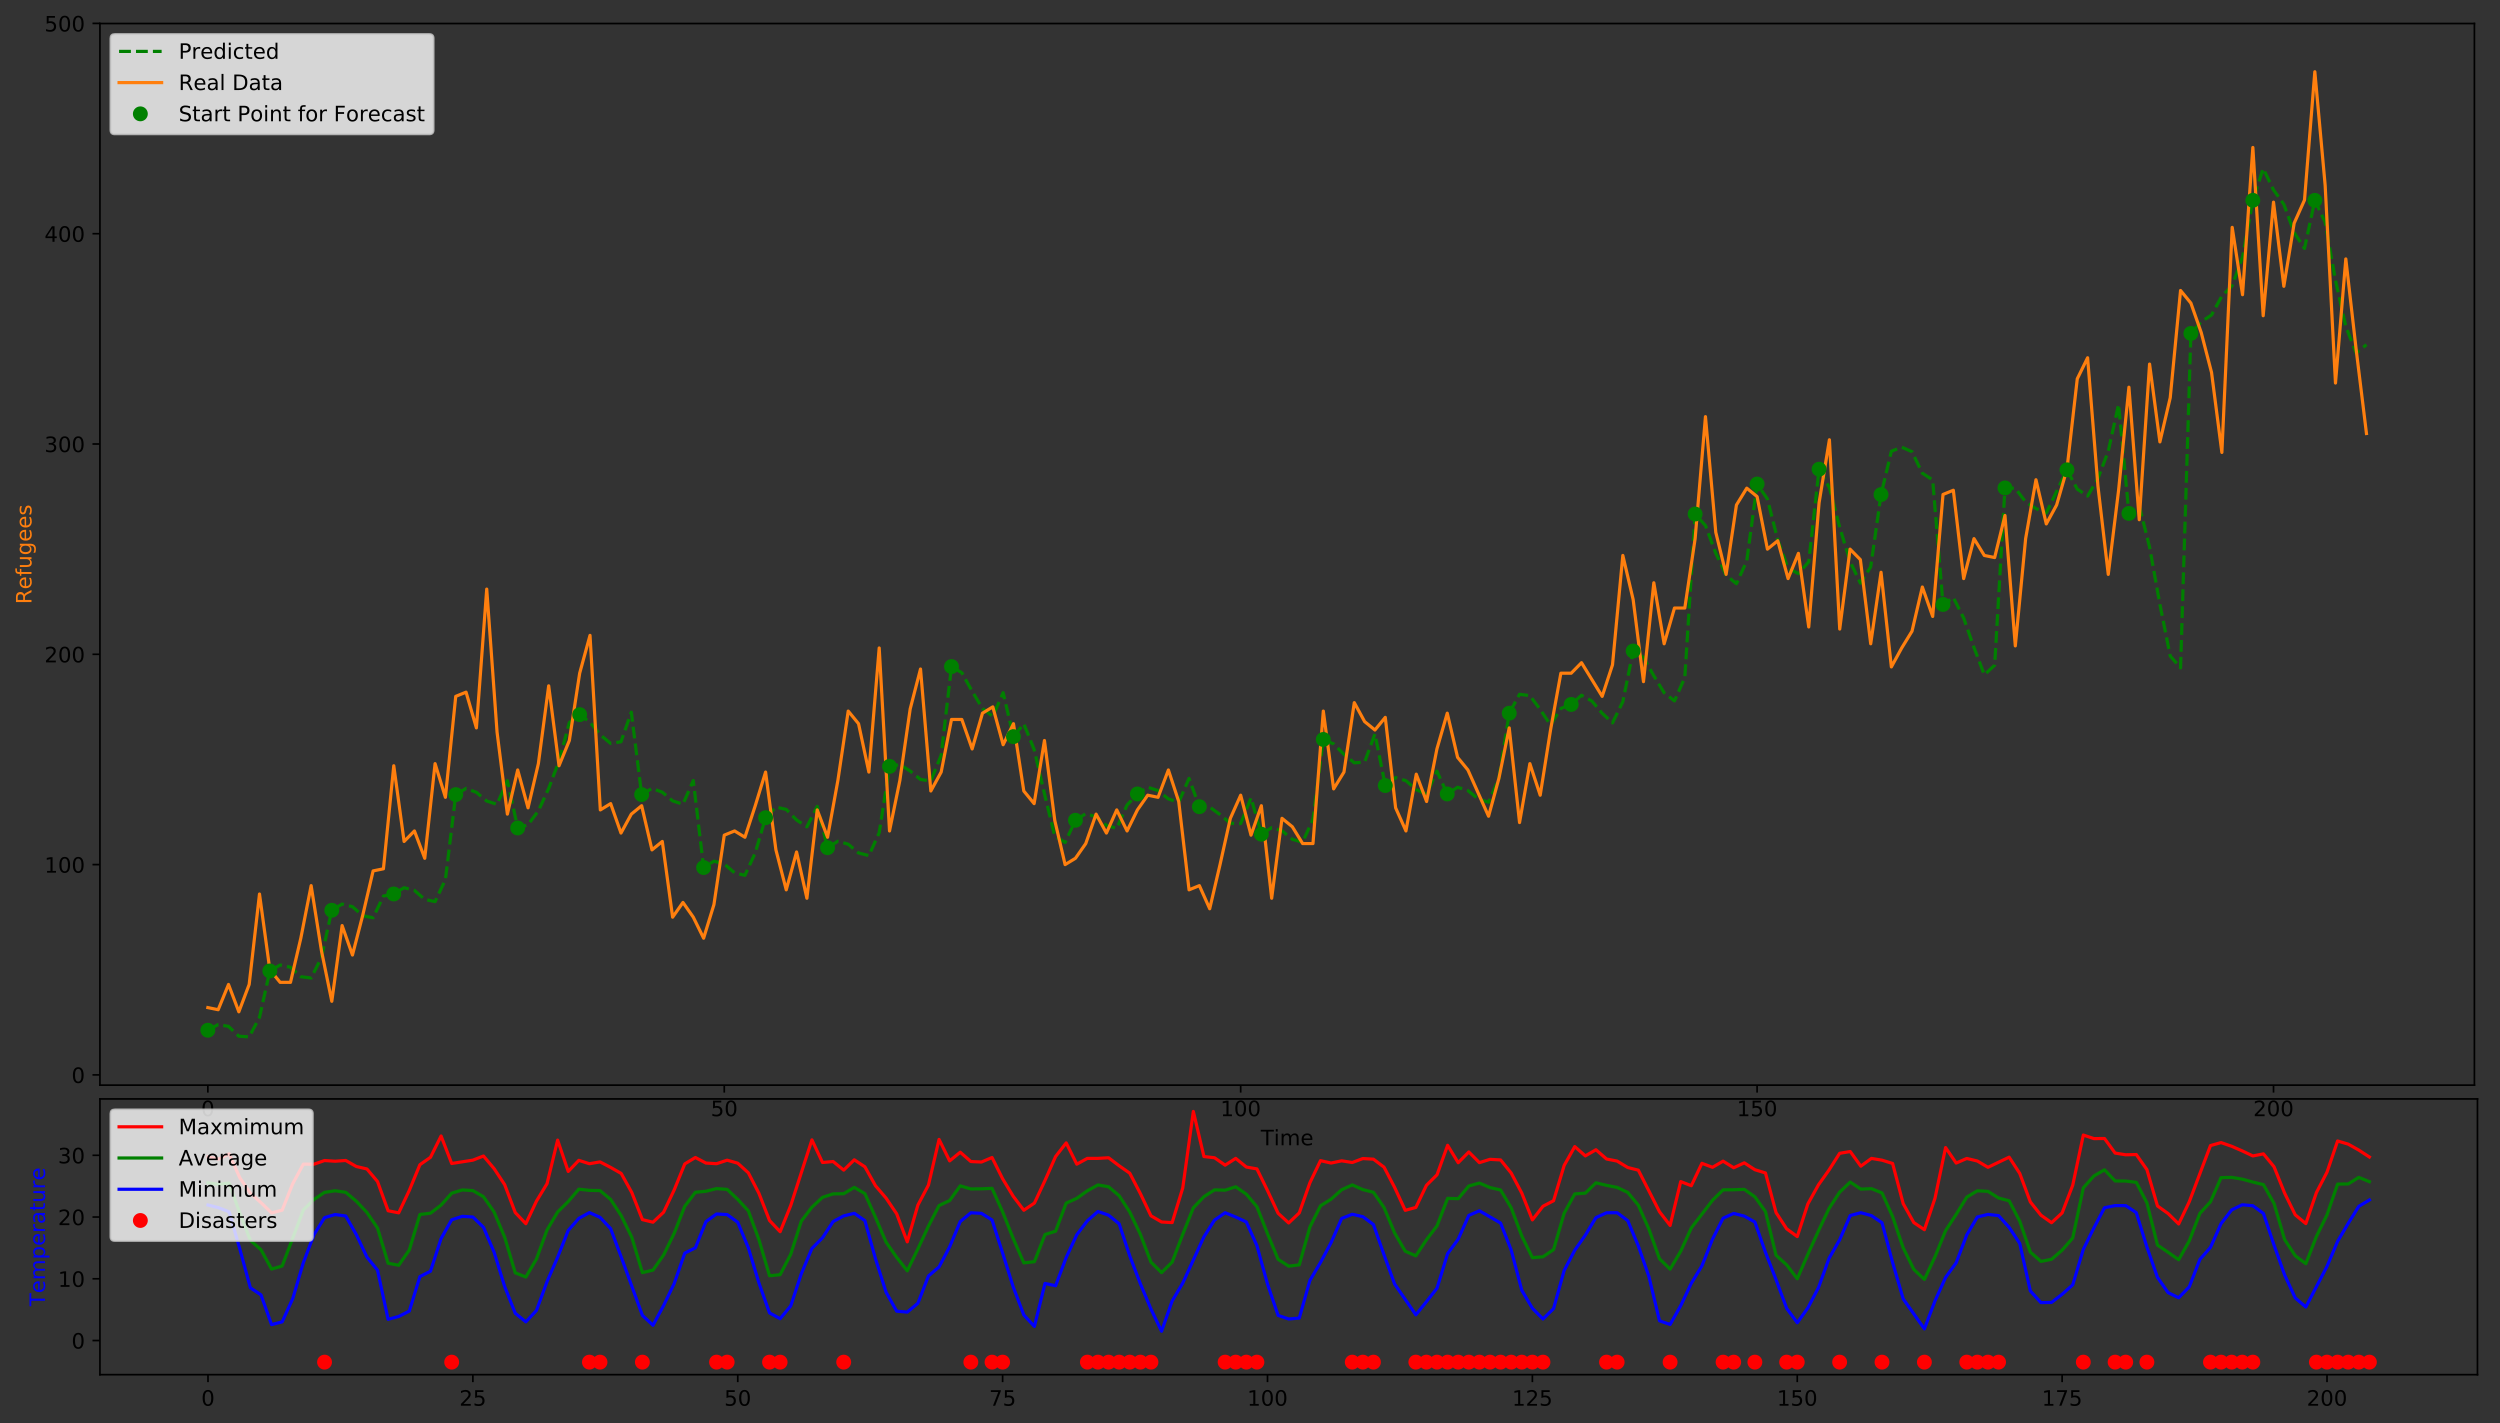 <?xml version="1.0" encoding="utf-8" standalone="no"?>
<!DOCTYPE svg PUBLIC "-//W3C//DTD SVG 1.1//EN"
  "http://www.w3.org/Graphics/SVG/1.1/DTD/svg11.dtd">
<!-- Created with matplotlib (http://matplotlib.org/) -->
<svg height="669pt" version="1.1" viewBox="0 0 1175 669" width="1175pt" xmlns="http://www.w3.org/2000/svg" xmlns:xlink="http://www.w3.org/1999/xlink">
 <rect x="0" y="0" width="1175" height="669" fill="#333333" stroke="none"/>
 <defs>
  <style type="text/css">
*{stroke-linecap:butt;stroke-linejoin:round;}
  </style>
 </defs>
 <g id="figure_1">
  <g id="patch_1">
   <path d="M 0 669.971 
L 1175.106 669.971 
L 1175.106 0 
L 0 0 
z
" style="fill:none;"/>
  </g>
  <g id="axes_1">
   <g id="patch_2">
    <path d="M 46.966 510.012 
L 1162.966 510.012 
L 1162.966 11.052 
L 46.966 11.052 
z
" style="fill:none;"/>
   </g>
   <g id="matplotlib.axis_1">
    <g id="xtick_1">
     <g id="line2d_1">
      <defs>
       <path d="M 0 0 
L 0 3.5 
" id="m94550a835e" style="stroke:#000000;stroke-width:0.8;"/>
      </defs>
      <g>
       <use style="stroke:#000000;stroke-width:0.8;" x="97.693" xlink:href="#m94550a835e" y="510.012"/>
      </g>
     </g>
     <g id="text_1">
      <!-- 0 -->
      <defs>
       <path d="M 31.781 66.406 
Q 24.172 66.406 20.328 58.906 
Q 16.5 51.422 16.5 36.375 
Q 16.5 21.391 20.328 13.891 
Q 24.172 6.391 31.781 6.391 
Q 39.453 6.391 43.281 13.891 
Q 47.125 21.391 47.125 36.375 
Q 47.125 51.422 43.281 58.906 
Q 39.453 66.406 31.781 66.406 
z
M 31.781 74.219 
Q 44.047 74.219 50.516 64.516 
Q 56.984 54.828 56.984 36.375 
Q 56.984 17.969 50.516 8.266 
Q 44.047 -1.422 31.781 -1.422 
Q 19.531 -1.422 13.062 8.266 
Q 6.594 17.969 6.594 36.375 
Q 6.594 54.828 13.062 64.516 
Q 19.531 74.219 31.781 74.219 
z
" id="DejaVuSans-30"/>
      </defs>
      <g transform="translate(94.512 524.611)scale(0.1 -0.1)">
       <use xlink:href="#DejaVuSans-30"/>
      </g>
     </g>
    </g>
    <g id="xtick_2">
     <g id="line2d_2">
      <g>
       <use style="stroke:#000000;stroke-width:0.8;" x="340.407" xlink:href="#m94550a835e" y="510.012"/>
      </g>
     </g>
     <g id="text_2">
      <!-- 50 -->
      <defs>
       <path d="M 10.797 72.906 
L 49.516 72.906 
L 49.516 64.594 
L 19.828 64.594 
L 19.828 46.734 
Q 21.969 47.469 24.109 47.828 
Q 26.266 48.188 28.422 48.188 
Q 40.625 48.188 47.75 41.5 
Q 54.891 34.812 54.891 23.391 
Q 54.891 11.625 47.562 5.094 
Q 40.234 -1.422 26.906 -1.422 
Q 22.312 -1.422 17.547 -0.641 
Q 12.797 0.141 7.719 1.703 
L 7.719 11.625 
Q 12.109 9.234 16.797 8.062 
Q 21.484 6.891 26.703 6.891 
Q 35.156 6.891 40.078 11.328 
Q 45.016 15.766 45.016 23.391 
Q 45.016 31 40.078 35.438 
Q 35.156 39.891 26.703 39.891 
Q 22.75 39.891 18.812 39.016 
Q 14.891 38.141 10.797 36.281 
z
" id="DejaVuSans-35"/>
      </defs>
      <g transform="translate(334.045 524.611)scale(0.1 -0.1)">
       <use xlink:href="#DejaVuSans-35"/>
       <use x="63.623" xlink:href="#DejaVuSans-30"/>
      </g>
     </g>
    </g>
    <g id="xtick_3">
     <g id="line2d_3">
      <g>
       <use style="stroke:#000000;stroke-width:0.8;" x="583.121" xlink:href="#m94550a835e" y="510.012"/>
      </g>
     </g>
     <g id="text_3">
      <!-- 100 -->
      <defs>
       <path d="M 12.406 8.297 
L 28.516 8.297 
L 28.516 63.922 
L 10.984 60.406 
L 10.984 69.391 
L 28.422 72.906 
L 38.281 72.906 
L 38.281 8.297 
L 54.391 8.297 
L 54.391 0 
L 12.406 0 
z
" id="DejaVuSans-31"/>
      </defs>
      <g transform="translate(573.578 524.611)scale(0.1 -0.1)">
       <use xlink:href="#DejaVuSans-31"/>
       <use x="63.623" xlink:href="#DejaVuSans-30"/>
       <use x="127.246" xlink:href="#DejaVuSans-30"/>
      </g>
     </g>
    </g>
    <g id="xtick_4">
     <g id="line2d_4">
      <g>
       <use style="stroke:#000000;stroke-width:0.8;" x="825.836" xlink:href="#m94550a835e" y="510.012"/>
      </g>
     </g>
     <g id="text_4">
      <!-- 150 -->
      <g transform="translate(816.292 524.611)scale(0.1 -0.1)">
       <use xlink:href="#DejaVuSans-31"/>
       <use x="63.623" xlink:href="#DejaVuSans-35"/>
       <use x="127.246" xlink:href="#DejaVuSans-30"/>
      </g>
     </g>
    </g>
    <g id="xtick_5">
     <g id="line2d_5">
      <g>
       <use style="stroke:#000000;stroke-width:0.8;" x="1068.55" xlink:href="#m94550a835e" y="510.012"/>
      </g>
     </g>
     <g id="text_5">
      <!-- 200 -->
      <defs>
       <path d="M 19.188 8.297 
L 53.609 8.297 
L 53.609 0 
L 7.328 0 
L 7.328 8.297 
Q 12.938 14.109 22.625 23.891 
Q 32.328 33.688 34.812 36.531 
Q 39.547 41.844 41.422 45.531 
Q 43.312 49.219 43.312 52.781 
Q 43.312 58.594 39.234 62.25 
Q 35.156 65.922 28.609 65.922 
Q 23.969 65.922 18.812 64.312 
Q 13.672 62.703 7.812 59.422 
L 7.812 69.391 
Q 13.766 71.781 18.938 73 
Q 24.125 74.219 28.422 74.219 
Q 39.75 74.219 46.484 68.547 
Q 53.219 62.891 53.219 53.422 
Q 53.219 48.922 51.531 44.891 
Q 49.859 40.875 45.406 35.406 
Q 44.188 33.984 37.641 27.219 
Q 31.109 20.453 19.188 8.297 
z
" id="DejaVuSans-32"/>
      </defs>
      <g transform="translate(1059.006 524.611)scale(0.1 -0.1)">
       <use xlink:href="#DejaVuSans-32"/>
       <use x="63.623" xlink:href="#DejaVuSans-30"/>
       <use x="127.246" xlink:href="#DejaVuSans-30"/>
      </g>
     </g>
    </g>
    <g id="text_6">
     <!-- Time -->
     <defs>
      <path d="M -0.297 72.906 
L 61.375 72.906 
L 61.375 64.594 
L 35.5 64.594 
L 35.5 0 
L 25.594 0 
L 25.594 64.594 
L -0.297 64.594 
z
" id="DejaVuSans-54"/>
      <path d="M 9.422 54.688 
L 18.406 54.688 
L 18.406 0 
L 9.422 0 
z
M 9.422 75.984 
L 18.406 75.984 
L 18.406 64.594 
L 9.422 64.594 
z
" id="DejaVuSans-69"/>
      <path d="M 52 44.188 
Q 55.375 50.25 60.062 53.125 
Q 64.75 56 71.094 56 
Q 79.641 56 84.281 50.016 
Q 88.922 44.047 88.922 33.016 
L 88.922 0 
L 79.891 0 
L 79.891 32.719 
Q 79.891 40.578 77.094 44.375 
Q 74.312 48.188 68.609 48.188 
Q 61.625 48.188 57.562 43.547 
Q 53.516 38.922 53.516 30.906 
L 53.516 0 
L 44.484 0 
L 44.484 32.719 
Q 44.484 40.625 41.703 44.406 
Q 38.922 48.188 33.109 48.188 
Q 26.219 48.188 22.156 43.531 
Q 18.109 38.875 18.109 30.906 
L 18.109 0 
L 9.078 0 
L 9.078 54.688 
L 18.109 54.688 
L 18.109 46.188 
Q 21.188 51.219 25.484 53.609 
Q 29.781 56 35.688 56 
Q 41.656 56 45.828 52.969 
Q 50 49.953 52 44.188 
z
" id="DejaVuSans-6d"/>
      <path d="M 56.203 29.594 
L 56.203 25.203 
L 14.891 25.203 
Q 15.484 15.922 20.484 11.062 
Q 25.484 6.203 34.422 6.203 
Q 39.594 6.203 44.453 7.469 
Q 49.312 8.734 54.109 11.281 
L 54.109 2.781 
Q 49.266 0.734 44.188 -0.344 
Q 39.109 -1.422 33.891 -1.422 
Q 20.797 -1.422 13.156 6.188 
Q 5.516 13.812 5.516 26.812 
Q 5.516 40.234 12.766 48.109 
Q 20.016 56 32.328 56 
Q 43.359 56 49.781 48.891 
Q 56.203 41.797 56.203 29.594 
z
M 47.219 32.234 
Q 47.125 39.594 43.094 43.984 
Q 39.062 48.391 32.422 48.391 
Q 24.906 48.391 20.391 44.141 
Q 15.875 39.891 15.188 32.172 
z
" id="DejaVuSans-65"/>
     </defs>
     <g transform="translate(592.578 538.289)scale(0.1 -0.1)">
      <use xlink:href="#DejaVuSans-54"/>
      <use x="61.037" xlink:href="#DejaVuSans-69"/>
      <use x="88.82" xlink:href="#DejaVuSans-6d"/>
      <use x="186.232" xlink:href="#DejaVuSans-65"/>
     </g>
    </g>
   </g>
   <g id="matplotlib.axis_2">
    <g id="ytick_1">
     <g id="line2d_6">
      <defs>
       <path d="M 0 0 
L -3.5 0 
" id="m29e26bdb7a" style="stroke:#000000;stroke-width:0.8;"/>
      </defs>
      <g>
       <use style="stroke:#000000;stroke-width:0.8;" x="46.966" xlink:href="#m29e26bdb7a" y="505.2"/>
      </g>
     </g>
     <g id="text_7">
      <!-- 0 -->
      <g transform="translate(33.603 508.999)scale(0.1 -0.1)">
       <use xlink:href="#DejaVuSans-30"/>
      </g>
     </g>
    </g>
    <g id="ytick_2">
     <g id="line2d_7">
      <g>
       <use style="stroke:#000000;stroke-width:0.8;" x="46.966" xlink:href="#m29e26bdb7a" y="406.36"/>
      </g>
     </g>
     <g id="text_8">
      <!-- 100 -->
      <g transform="translate(20.878 410.159)scale(0.1 -0.1)">
       <use xlink:href="#DejaVuSans-31"/>
       <use x="63.623" xlink:href="#DejaVuSans-30"/>
       <use x="127.246" xlink:href="#DejaVuSans-30"/>
      </g>
     </g>
    </g>
    <g id="ytick_3">
     <g id="line2d_8">
      <g>
       <use style="stroke:#000000;stroke-width:0.8;" x="46.966" xlink:href="#m29e26bdb7a" y="307.52"/>
      </g>
     </g>
     <g id="text_9">
      <!-- 200 -->
      <g transform="translate(20.878 311.319)scale(0.1 -0.1)">
       <use xlink:href="#DejaVuSans-32"/>
       <use x="63.623" xlink:href="#DejaVuSans-30"/>
       <use x="127.246" xlink:href="#DejaVuSans-30"/>
      </g>
     </g>
    </g>
    <g id="ytick_4">
     <g id="line2d_9">
      <g>
       <use style="stroke:#000000;stroke-width:0.8;" x="46.966" xlink:href="#m29e26bdb7a" y="208.68"/>
      </g>
     </g>
     <g id="text_10">
      <!-- 300 -->
      <defs>
       <path d="M 40.578 39.312 
Q 47.656 37.797 51.625 33 
Q 55.609 28.219 55.609 21.188 
Q 55.609 10.406 48.188 4.484 
Q 40.766 -1.422 27.094 -1.422 
Q 22.516 -1.422 17.656 -0.516 
Q 12.797 0.391 7.625 2.203 
L 7.625 11.719 
Q 11.719 9.328 16.594 8.109 
Q 21.484 6.891 26.812 6.891 
Q 36.078 6.891 40.938 10.547 
Q 45.797 14.203 45.797 21.188 
Q 45.797 27.641 41.281 31.266 
Q 36.766 34.906 28.719 34.906 
L 20.219 34.906 
L 20.219 43.016 
L 29.109 43.016 
Q 36.375 43.016 40.234 45.922 
Q 44.094 48.828 44.094 54.297 
Q 44.094 59.906 40.109 62.906 
Q 36.141 65.922 28.719 65.922 
Q 24.656 65.922 20.016 65.031 
Q 15.375 64.156 9.812 62.312 
L 9.812 71.094 
Q 15.438 72.656 20.344 73.438 
Q 25.25 74.219 29.594 74.219 
Q 40.828 74.219 47.359 69.109 
Q 53.906 64.016 53.906 55.328 
Q 53.906 49.266 50.438 45.094 
Q 46.969 40.922 40.578 39.312 
z
" id="DejaVuSans-33"/>
      </defs>
      <g transform="translate(20.878 212.479)scale(0.1 -0.1)">
       <use xlink:href="#DejaVuSans-33"/>
       <use x="63.623" xlink:href="#DejaVuSans-30"/>
       <use x="127.246" xlink:href="#DejaVuSans-30"/>
      </g>
     </g>
    </g>
    <g id="ytick_5">
     <g id="line2d_10">
      <g>
       <use style="stroke:#000000;stroke-width:0.8;" x="46.966" xlink:href="#m29e26bdb7a" y="109.839"/>
      </g>
     </g>
     <g id="text_11">
      <!-- 400 -->
      <defs>
       <path d="M 37.797 64.312 
L 12.891 25.391 
L 37.797 25.391 
z
M 35.203 72.906 
L 47.609 72.906 
L 47.609 25.391 
L 58.016 25.391 
L 58.016 17.188 
L 47.609 17.188 
L 47.609 0 
L 37.797 0 
L 37.797 17.188 
L 4.891 17.188 
L 4.891 26.703 
z
" id="DejaVuSans-34"/>
      </defs>
      <g transform="translate(20.878 113.639)scale(0.1 -0.1)">
       <use xlink:href="#DejaVuSans-34"/>
       <use x="63.623" xlink:href="#DejaVuSans-30"/>
       <use x="127.246" xlink:href="#DejaVuSans-30"/>
      </g>
     </g>
    </g>
    <g id="ytick_6">
     <g id="line2d_11">
      <g>
       <use style="stroke:#000000;stroke-width:0.8;" x="46.966" xlink:href="#m29e26bdb7a" y="10.999"/>
      </g>
     </g>
     <g id="text_12">
      <!-- 500 -->
      <g transform="translate(20.878 14.798)scale(0.1 -0.1)">
       <use xlink:href="#DejaVuSans-35"/>
       <use x="63.623" xlink:href="#DejaVuSans-30"/>
       <use x="127.246" xlink:href="#DejaVuSans-30"/>
      </g>
     </g>
    </g>
    <g id="text_13">
     <!-- Refugees -->
     <defs>
      <path d="M 44.391 34.188 
Q 47.562 33.109 50.562 29.594 
Q 53.562 26.078 56.594 19.922 
L 66.609 0 
L 56 0 
L 46.688 18.703 
Q 43.062 26.031 39.672 28.422 
Q 36.281 30.812 30.422 30.812 
L 19.672 30.812 
L 19.672 0 
L 9.812 0 
L 9.812 72.906 
L 32.078 72.906 
Q 44.578 72.906 50.734 67.672 
Q 56.891 62.453 56.891 51.906 
Q 56.891 45.016 53.688 40.469 
Q 50.484 35.938 44.391 34.188 
z
M 19.672 64.797 
L 19.672 38.922 
L 32.078 38.922 
Q 39.203 38.922 42.844 42.219 
Q 46.484 45.516 46.484 51.906 
Q 46.484 58.297 42.844 61.547 
Q 39.203 64.797 32.078 64.797 
z
" id="DejaVuSans-52"/>
      <path d="M 37.109 75.984 
L 37.109 68.5 
L 28.516 68.5 
Q 23.688 68.5 21.797 66.547 
Q 19.922 64.594 19.922 59.516 
L 19.922 54.688 
L 34.719 54.688 
L 34.719 47.703 
L 19.922 47.703 
L 19.922 0 
L 10.891 0 
L 10.891 47.703 
L 2.297 47.703 
L 2.297 54.688 
L 10.891 54.688 
L 10.891 58.5 
Q 10.891 67.625 15.141 71.797 
Q 19.391 75.984 28.609 75.984 
z
" id="DejaVuSans-66"/>
      <path d="M 8.5 21.578 
L 8.5 54.688 
L 17.484 54.688 
L 17.484 21.922 
Q 17.484 14.156 20.5 10.266 
Q 23.531 6.391 29.594 6.391 
Q 36.859 6.391 41.078 11.031 
Q 45.312 15.672 45.312 23.688 
L 45.312 54.688 
L 54.297 54.688 
L 54.297 0 
L 45.312 0 
L 45.312 8.406 
Q 42.047 3.422 37.719 1 
Q 33.406 -1.422 27.688 -1.422 
Q 18.266 -1.422 13.375 4.438 
Q 8.5 10.297 8.5 21.578 
z
M 31.109 56 
z
" id="DejaVuSans-75"/>
      <path d="M 45.406 27.984 
Q 45.406 37.75 41.375 43.109 
Q 37.359 48.484 30.078 48.484 
Q 22.859 48.484 18.828 43.109 
Q 14.797 37.75 14.797 27.984 
Q 14.797 18.266 18.828 12.891 
Q 22.859 7.516 30.078 7.516 
Q 37.359 7.516 41.375 12.891 
Q 45.406 18.266 45.406 27.984 
z
M 54.391 6.781 
Q 54.391 -7.172 48.188 -13.984 
Q 42 -20.797 29.203 -20.797 
Q 24.469 -20.797 20.266 -20.094 
Q 16.062 -19.391 12.109 -17.922 
L 12.109 -9.188 
Q 16.062 -11.328 19.922 -12.344 
Q 23.781 -13.375 27.781 -13.375 
Q 36.625 -13.375 41.016 -8.766 
Q 45.406 -4.156 45.406 5.172 
L 45.406 9.625 
Q 42.625 4.781 38.281 2.391 
Q 33.938 0 27.875 0 
Q 17.828 0 11.672 7.656 
Q 5.516 15.328 5.516 27.984 
Q 5.516 40.672 11.672 48.328 
Q 17.828 56 27.875 56 
Q 33.938 56 38.281 53.609 
Q 42.625 51.219 45.406 46.391 
L 45.406 54.688 
L 54.391 54.688 
z
" id="DejaVuSans-67"/>
      <path d="M 44.281 53.078 
L 44.281 44.578 
Q 40.484 46.531 36.375 47.5 
Q 32.281 48.484 27.875 48.484 
Q 21.188 48.484 17.844 46.438 
Q 14.5 44.391 14.5 40.281 
Q 14.5 37.156 16.891 35.375 
Q 19.281 33.594 26.516 31.984 
L 29.594 31.297 
Q 39.156 29.25 43.188 25.516 
Q 47.219 21.781 47.219 15.094 
Q 47.219 7.469 41.188 3.016 
Q 35.156 -1.422 24.609 -1.422 
Q 20.219 -1.422 15.453 -0.562 
Q 10.688 0.297 5.422 2 
L 5.422 11.281 
Q 10.406 8.688 15.234 7.391 
Q 20.062 6.109 24.812 6.109 
Q 31.156 6.109 34.562 8.281 
Q 37.984 10.453 37.984 14.406 
Q 37.984 18.062 35.516 20.016 
Q 33.062 21.969 24.703 23.781 
L 21.578 24.516 
Q 13.234 26.266 9.516 29.906 
Q 5.812 33.547 5.812 39.891 
Q 5.812 47.609 11.281 51.797 
Q 16.75 56 26.812 56 
Q 31.781 56 36.172 55.266 
Q 40.578 54.547 44.281 53.078 
z
" id="DejaVuSans-73"/>
     </defs>
     <g style="fill:#ff7f0e;" transform="translate(14.798 283.941)rotate(-90)scale(0.1 -0.1)">
      <use xlink:href="#DejaVuSans-52"/>
      <use x="69.42" xlink:href="#DejaVuSans-65"/>
      <use x="130.943" xlink:href="#DejaVuSans-66"/>
      <use x="166.148" xlink:href="#DejaVuSans-75"/>
      <use x="229.527" xlink:href="#DejaVuSans-67"/>
      <use x="293.004" xlink:href="#DejaVuSans-65"/>
      <use x="354.527" xlink:href="#DejaVuSans-65"/>
      <use x="416.051" xlink:href="#DejaVuSans-73"/>
     </g>
    </g>
   </g>
   <g id="line2d_12">
    <path clip-path="url(#p313fe9eac0)" d="M 97.693 484.209 
L 102.547 481.537 
L 107.401 482.408 
L 112.256 487.022 
L 117.11 487.332 
L 121.964 478.143 
L 126.819 456.345 
L 131.673 453.552 
L 136.527 454.599 
L 141.381 459.042 
L 146.236 459.663 
L 151.09 449.971 
L 155.944 427.829 
L 160.799 424.912 
L 165.653 426.138 
L 170.507 430.406 
L 175.361 431.346 
L 180.216 421.14 
L 185.07 420.174 
L 189.924 417.224 
L 194.779 418.498 
L 199.633 422.719 
L 204.487 423.745 
L 209.341 413.4 
L 214.196 373.474 
L 219.05 370.576 
L 223.904 372.392 
L 228.759 376.476 
L 233.613 378.059 
L 238.467 366.906 
L 243.321 389.145 
L 248.176 387.629 
L 253.03 381.099 
L 257.884 370.556 
L 262.739 357.66 
L 267.593 339.612 
L 272.447 335.873 
L 277.301 339.465 
L 282.156 345.378 
L 287.01 349.428 
L 291.864 348.628 
L 296.719 334.726 
L 301.573 373.453 
L 306.427 370.538 
L 311.281 372.338 
L 316.136 376.412 
L 320.99 377.993 
L 325.844 366.837 
L 330.699 407.743 
L 335.553 404.738 
L 340.407 406.091 
L 345.261 410.235 
L 350.116 411.4 
L 354.97 400.83 
L 359.824 384.32 
L 364.679 379.322 
L 369.533 380.428 
L 374.387 385.382 
L 379.241 388.608 
L 384.096 379.016 
L 388.95 398.419 
L 393.804 395.374 
L 398.659 396.785 
L 403.513 400.872 
L 408.367 402.141 
L 413.221 391.403 
L 418.076 360.195 
L 422.93 359.345 
L 427.784 362.388 
L 432.639 366.34 
L 437.493 367.072 
L 442.347 354.935 
L 447.201 313.286 
L 452.056 316.186 
L 456.91 324.883 
L 461.764 332.985 
L 466.619 336.689 
L 471.473 325.559 
L 476.327 346.214 
L 481.181 340.176 
L 486.036 352.235 
L 490.89 373.037 
L 495.744 393.031 
L 500.599 395.948 
L 505.453 385.52 
L 510.307 382.419 
L 515.161 383.912 
L 520.016 387.919 
L 524.87 389.332 
L 529.724 378.362 
L 534.578 373.159 
L 539.433 370.004 
L 544.287 371.575 
L 549.141 375.506 
L 553.996 377.058 
L 558.85 365.864 
L 563.704 379.138 
L 568.558 379.342 
L 573.413 382.838 
L 578.267 386.948 
L 583.121 387.071 
L 587.976 374.983 
L 592.83 392.073 
L 597.684 389.001 
L 602.538 390.452 
L 607.393 394.5 
L 612.247 395.84 
L 617.101 384.988 
L 621.956 347.548 
L 626.81 349.644 
L 631.664 354.535 
L 636.518 358.538 
L 641.373 358.185 
L 646.227 344.916 
L 651.081 369.21 
L 655.936 365.459 
L 660.79 366.933 
L 665.644 371.133 
L 670.498 373.28 
L 675.353 362.444 
L 680.207 373.159 
L 685.061 370.004 
L 689.916 371.575 
L 694.77 375.506 
L 699.624 377.058 
L 704.478 365.864 
L 709.333 335.205 
L 714.187 326.312 
L 719.041 326.961 
L 723.896 333.47 
L 728.75 340.745 
L 733.604 332.989 
L 738.458 331.089 
L 743.313 326.761 
L 748.167 329.484 
L 753.021 335.227 
L 757.876 339.748 
L 762.73 329.787 
L 767.584 305.976 
L 772.438 308.946 
L 777.293 317.63 
L 782.147 325.601 
L 787.001 329.426 
L 791.856 318.442 
L 796.71 241.597 
L 801.564 247.025 
L 806.418 260.006 
L 811.273 270.328 
L 816.127 274.354 
L 820.981 263.588 
L 825.836 227.496 
L 830.69 234.531 
L 835.544 253.809 
L 840.398 267.068 
L 845.253 269.606 
L 850.107 264.048 
L 854.961 220.521 
L 859.816 229.211 
L 864.67 247.856 
L 869.524 263.853 
L 874.378 274.115 
L 879.233 266.422 
L 884.087 232.458 
L 888.941 212.096 
L 893.796 210.164 
L 898.65 212.314 
L 903.504 222.412 
L 908.358 225.571 
L 913.213 284.097 
L 918.067 280.855 
L 922.921 290.461 
L 927.776 304.336 
L 932.63 317.152 
L 937.484 312.669 
L 942.338 229.331 
L 947.193 229.486 
L 952.047 235.904 
L 956.901 239.045 
L 961.756 241.104 
L 971.464 220.812 
L 976.318 229.895 
L 981.173 233.132 
L 986.027 224.858 
L 990.881 212.058 
L 995.736 190.089 
L 1000.59 241.315 
L 1005.444 237.653 
L 1010.298 257.15 
L 1015.153 284.034 
L 1020.007 308.315 
L 1024.861 313.891 
L 1029.716 156.722 
L 1034.57 151.251 
L 1039.424 148.037 
L 1044.278 139.174 
L 1049.133 134.217 
L 1053.987 120.777 
L 1058.841 94.162 
L 1063.696 79.214 
L 1068.55 89.246 
L 1073.404 96.041 
L 1078.258 109.291 
L 1083.113 116.761 
L 1087.967 94.164 
L 1092.821 104.456 
L 1097.675 131.735 
L 1102.53 153.423 
L 1107.384 165.919 
L 1112.238 162 
L 1112.238 162 
" style="fill:none;stroke:#008000;stroke-dasharray:5.55,2.4;stroke-dashoffset:0;stroke-width:1.5;"/>
   </g>
   <g id="line2d_13">
    <path clip-path="url(#p313fe9eac0)" d="M 97.693 473.571 
L 102.547 474.56 
L 107.401 462.699 
L 112.256 475.548 
L 117.11 462.699 
L 121.964 420.198 
L 126.819 455.78 
L 131.673 461.71 
L 136.527 461.71 
L 141.381 440.954 
L 146.236 416.244 
L 151.09 446.884 
L 155.944 470.606 
L 160.799 435.024 
L 165.653 448.861 
L 170.507 430.082 
L 175.361 409.325 
L 180.216 408.337 
L 185.07 359.905 
L 189.924 395.487 
L 194.779 390.545 
L 199.633 403.395 
L 204.487 358.917 
L 209.341 374.731 
L 214.196 327.288 
L 219.05 325.311 
L 223.904 342.114 
L 228.759 276.879 
L 233.613 344.091 
L 238.467 382.638 
L 243.321 361.882 
L 248.176 379.673 
L 253.03 358.917 
L 257.884 322.346 
L 262.739 359.905 
L 267.593 348.044 
L 272.447 316.415 
L 277.301 298.624 
L 282.156 380.661 
L 287.01 377.696 
L 291.864 391.534 
L 296.719 382.638 
L 301.573 378.685 
L 306.427 399.441 
L 311.281 395.487 
L 316.136 431.07 
L 320.99 424.151 
L 325.844 431.07 
L 330.699 440.954 
L 335.553 425.14 
L 340.407 392.522 
L 345.261 390.545 
L 350.116 393.511 
L 354.97 378.685 
L 359.824 362.87 
L 364.679 399.441 
L 369.533 418.221 
L 374.387 400.43 
L 379.241 422.174 
L 384.096 380.661 
L 388.95 393.511 
L 393.804 366.824 
L 398.659 334.207 
L 403.513 340.137 
L 408.367 362.87 
L 413.221 304.555 
L 418.076 390.545 
L 422.93 366.824 
L 427.784 333.218 
L 432.639 314.439 
L 437.493 371.766 
L 442.347 362.87 
L 447.201 338.16 
L 452.056 338.16 
L 456.91 351.998 
L 461.764 335.195 
L 466.619 332.23 
L 471.473 350.021 
L 476.327 340.137 
L 481.181 371.766 
L 486.036 377.696 
L 490.89 348.044 
L 495.744 385.603 
L 500.599 406.36 
L 505.453 403.395 
L 510.307 396.476 
L 515.161 382.638 
L 520.016 391.534 
L 524.87 380.661 
L 529.724 390.545 
L 534.578 380.661 
L 539.433 373.743 
L 544.287 374.731 
L 549.141 361.882 
L 553.996 376.708 
L 558.85 418.221 
L 563.704 416.244 
L 568.558 427.116 
L 573.413 406.36 
L 578.267 384.615 
L 583.121 373.743 
L 587.976 392.522 
L 592.83 378.685 
L 597.684 422.174 
L 602.538 384.615 
L 607.393 388.569 
L 612.247 396.476 
L 617.101 396.476 
L 621.956 334.207 
L 626.81 370.777 
L 631.664 362.87 
L 636.518 330.253 
L 641.373 339.149 
L 646.227 343.102 
L 651.081 337.172 
L 655.936 379.673 
L 660.79 390.545 
L 665.644 363.859 
L 670.498 376.708 
L 675.353 351.998 
L 680.207 335.195 
L 685.061 355.951 
L 689.916 361.882 
L 699.624 383.627 
L 704.478 365.835 
L 709.333 342.114 
L 714.187 386.592 
L 719.041 358.917 
L 723.896 373.743 
L 728.75 343.102 
L 733.604 316.415 
L 738.458 316.415 
L 743.313 311.473 
L 753.021 327.288 
L 757.876 312.462 
L 762.73 261.065 
L 767.584 281.821 
L 772.438 320.369 
L 777.293 273.914 
L 782.147 302.578 
L 787.001 285.775 
L 791.856 285.775 
L 796.71 253.158 
L 801.564 195.83 
L 806.418 250.192 
L 811.273 269.96 
L 816.127 237.343 
L 820.981 229.436 
L 825.836 233.39 
L 830.69 258.1 
L 835.544 254.146 
L 840.398 271.937 
L 845.253 260.076 
L 850.107 294.671 
L 854.961 236.355 
L 859.816 206.703 
L 864.67 295.659 
L 869.524 258.1 
L 874.378 263.042 
L 879.233 302.578 
L 884.087 268.972 
L 888.941 313.45 
L 893.796 304.555 
L 898.65 296.647 
L 903.504 275.891 
L 908.358 289.729 
L 913.213 232.401 
L 918.067 230.424 
L 922.921 271.937 
L 927.776 253.158 
L 932.63 261.065 
L 937.484 262.053 
L 942.338 242.285 
L 947.193 303.566 
L 952.047 253.158 
L 956.901 225.482 
L 961.756 246.239 
L 966.61 237.343 
L 971.464 220.54 
L 976.318 178.039 
L 981.173 168.155 
L 986.027 228.448 
L 990.881 269.96 
L 995.736 230.424 
L 1000.59 181.993 
L 1005.444 244.262 
L 1010.298 171.12 
L 1015.153 207.691 
L 1020.007 186.935 
L 1024.861 136.526 
L 1029.716 142.457 
L 1034.57 156.294 
L 1039.424 175.074 
L 1044.278 212.633 
L 1049.133 106.874 
L 1053.987 138.503 
L 1058.841 69.315 
L 1063.696 148.387 
L 1068.55 95.013 
L 1073.404 134.549 
L 1078.258 104.897 
L 1083.113 94.025 
L 1087.967 33.732 
L 1092.821 87.106 
L 1097.675 180.016 
L 1102.53 121.7 
L 1107.384 164.201 
L 1112.238 203.738 
L 1112.238 203.738 
" style="fill:none;stroke:#ff7f0e;stroke-linecap:square;stroke-width:1.5;"/>
   </g>
   <g id="line2d_14">
    <defs>
     <path d="M 0 3 
C 0.796 3 1.559 2.684 2.121 2.121 
C 2.684 1.559 3 0.796 3 0 
C 3 -0.796 2.684 -1.559 2.121 -2.121 
C 1.559 -2.684 0.796 -3 0 -3 
C -0.796 -3 -1.559 -2.684 -2.121 -2.121 
C -2.684 -1.559 -3 -0.796 -3 0 
C -3 0.796 -2.684 1.559 -2.121 2.121 
C -1.559 2.684 -0.796 3 0 3 
z
" id="mda64245d24" style="stroke:#008000;"/>
    </defs>
    <g clip-path="url(#p313fe9eac0)">
     <use style="fill:#008000;stroke:#008000;" x="97.693" xlink:href="#mda64245d24" y="484.209"/>
     <use style="fill:#008000;stroke:#008000;" x="126.819" xlink:href="#mda64245d24" y="456.345"/>
     <use style="fill:#008000;stroke:#008000;" x="155.944" xlink:href="#mda64245d24" y="427.829"/>
     <use style="fill:#008000;stroke:#008000;" x="185.07" xlink:href="#mda64245d24" y="420.174"/>
     <use style="fill:#008000;stroke:#008000;" x="214.196" xlink:href="#mda64245d24" y="373.474"/>
     <use style="fill:#008000;stroke:#008000;" x="243.321" xlink:href="#mda64245d24" y="389.145"/>
     <use style="fill:#008000;stroke:#008000;" x="272.447" xlink:href="#mda64245d24" y="335.873"/>
     <use style="fill:#008000;stroke:#008000;" x="301.573" xlink:href="#mda64245d24" y="373.453"/>
     <use style="fill:#008000;stroke:#008000;" x="330.699" xlink:href="#mda64245d24" y="407.743"/>
     <use style="fill:#008000;stroke:#008000;" x="359.824" xlink:href="#mda64245d24" y="384.32"/>
     <use style="fill:#008000;stroke:#008000;" x="388.95" xlink:href="#mda64245d24" y="398.419"/>
     <use style="fill:#008000;stroke:#008000;" x="418.076" xlink:href="#mda64245d24" y="360.195"/>
     <use style="fill:#008000;stroke:#008000;" x="447.201" xlink:href="#mda64245d24" y="313.286"/>
     <use style="fill:#008000;stroke:#008000;" x="476.327" xlink:href="#mda64245d24" y="346.214"/>
     <use style="fill:#008000;stroke:#008000;" x="505.453" xlink:href="#mda64245d24" y="385.52"/>
     <use style="fill:#008000;stroke:#008000;" x="534.578" xlink:href="#mda64245d24" y="373.159"/>
     <use style="fill:#008000;stroke:#008000;" x="563.704" xlink:href="#mda64245d24" y="379.138"/>
     <use style="fill:#008000;stroke:#008000;" x="592.83" xlink:href="#mda64245d24" y="392.073"/>
     <use style="fill:#008000;stroke:#008000;" x="621.956" xlink:href="#mda64245d24" y="347.548"/>
     <use style="fill:#008000;stroke:#008000;" x="651.081" xlink:href="#mda64245d24" y="369.21"/>
     <use style="fill:#008000;stroke:#008000;" x="680.207" xlink:href="#mda64245d24" y="373.159"/>
     <use style="fill:#008000;stroke:#008000;" x="709.333" xlink:href="#mda64245d24" y="335.205"/>
     <use style="fill:#008000;stroke:#008000;" x="738.458" xlink:href="#mda64245d24" y="331.089"/>
     <use style="fill:#008000;stroke:#008000;" x="767.584" xlink:href="#mda64245d24" y="305.976"/>
     <use style="fill:#008000;stroke:#008000;" x="796.71" xlink:href="#mda64245d24" y="241.597"/>
     <use style="fill:#008000;stroke:#008000;" x="825.836" xlink:href="#mda64245d24" y="227.496"/>
     <use style="fill:#008000;stroke:#008000;" x="854.961" xlink:href="#mda64245d24" y="220.521"/>
     <use style="fill:#008000;stroke:#008000;" x="884.087" xlink:href="#mda64245d24" y="232.458"/>
     <use style="fill:#008000;stroke:#008000;" x="913.213" xlink:href="#mda64245d24" y="284.097"/>
     <use style="fill:#008000;stroke:#008000;" x="942.338" xlink:href="#mda64245d24" y="229.331"/>
     <use style="fill:#008000;stroke:#008000;" x="971.464" xlink:href="#mda64245d24" y="220.812"/>
     <use style="fill:#008000;stroke:#008000;" x="1000.59" xlink:href="#mda64245d24" y="241.315"/>
     <use style="fill:#008000;stroke:#008000;" x="1029.716" xlink:href="#mda64245d24" y="156.722"/>
     <use style="fill:#008000;stroke:#008000;" x="1058.841" xlink:href="#mda64245d24" y="94.162"/>
     <use style="fill:#008000;stroke:#008000;" x="1087.967" xlink:href="#mda64245d24" y="94.164"/>
    </g>
   </g>
   <g id="patch_3">
    <path d="M 46.966 510.012 
L 46.966 11.052 
" style="fill:none;stroke:#000000;stroke-linecap:square;stroke-linejoin:miter;stroke-width:0.8;"/>
   </g>
   <g id="patch_4">
    <path d="M 1162.966 510.012 
L 1162.966 11.052 
" style="fill:none;stroke:#000000;stroke-linecap:square;stroke-linejoin:miter;stroke-width:0.8;"/>
   </g>
   <g id="patch_5">
    <path d="M 46.966 510.012 
L 1162.966 510.012 
" style="fill:none;stroke:#000000;stroke-linecap:square;stroke-linejoin:miter;stroke-width:0.8;"/>
   </g>
   <g id="patch_6">
    <path d="M 46.966 11.052 
L 1162.966 11.052 
" style="fill:none;stroke:#000000;stroke-linecap:square;stroke-linejoin:miter;stroke-width:0.8;"/>
   </g>
   <g id="legend_1">
    <g id="patch_7">
     <path d="M 53.966 63.087 
L 201.741 63.087 
Q 203.741 63.087 203.741 61.087 
L 203.741 18.052 
Q 203.741 16.052 201.741 16.052 
L 53.966 16.052 
Q 51.966 16.052 51.966 18.052 
L 51.966 61.087 
Q 51.966 63.087 53.966 63.087 
z
" style="fill:#ffffff;opacity:0.8;stroke:#cccccc;stroke-linejoin:miter;"/>
    </g>
    <g id="line2d_15">
     <path d="M 55.966 24.151 
L 75.966 24.151 
" style="fill:none;stroke:#008000;stroke-dasharray:5.55,2.4;stroke-dashoffset:0;stroke-width:1.5;"/>
    </g>
    <g id="line2d_16"/>
    <g id="text_14">
     <!-- Predicted -->
     <defs>
      <path d="M 19.672 64.797 
L 19.672 37.406 
L 32.078 37.406 
Q 38.969 37.406 42.719 40.969 
Q 46.484 44.531 46.484 51.125 
Q 46.484 57.672 42.719 61.234 
Q 38.969 64.797 32.078 64.797 
z
M 9.812 72.906 
L 32.078 72.906 
Q 44.344 72.906 50.609 67.359 
Q 56.891 61.812 56.891 51.125 
Q 56.891 40.328 50.609 34.812 
Q 44.344 29.297 32.078 29.297 
L 19.672 29.297 
L 19.672 0 
L 9.812 0 
z
" id="DejaVuSans-50"/>
      <path d="M 41.109 46.297 
Q 39.594 47.172 37.812 47.578 
Q 36.031 48 33.891 48 
Q 26.266 48 22.188 43.047 
Q 18.109 38.094 18.109 28.812 
L 18.109 0 
L 9.078 0 
L 9.078 54.688 
L 18.109 54.688 
L 18.109 46.188 
Q 20.953 51.172 25.484 53.578 
Q 30.031 56 36.531 56 
Q 37.453 56 38.578 55.875 
Q 39.703 55.766 41.062 55.516 
z
" id="DejaVuSans-72"/>
      <path d="M 45.406 46.391 
L 45.406 75.984 
L 54.391 75.984 
L 54.391 0 
L 45.406 0 
L 45.406 8.203 
Q 42.578 3.328 38.25 0.953 
Q 33.938 -1.422 27.875 -1.422 
Q 17.969 -1.422 11.734 6.484 
Q 5.516 14.406 5.516 27.297 
Q 5.516 40.188 11.734 48.094 
Q 17.969 56 27.875 56 
Q 33.938 56 38.25 53.625 
Q 42.578 51.266 45.406 46.391 
z
M 14.797 27.297 
Q 14.797 17.391 18.875 11.75 
Q 22.953 6.109 30.078 6.109 
Q 37.203 6.109 41.297 11.75 
Q 45.406 17.391 45.406 27.297 
Q 45.406 37.203 41.297 42.844 
Q 37.203 48.484 30.078 48.484 
Q 22.953 48.484 18.875 42.844 
Q 14.797 37.203 14.797 27.297 
z
" id="DejaVuSans-64"/>
      <path d="M 48.781 52.594 
L 48.781 44.188 
Q 44.969 46.297 41.141 47.344 
Q 37.312 48.391 33.406 48.391 
Q 24.656 48.391 19.812 42.844 
Q 14.984 37.312 14.984 27.297 
Q 14.984 17.281 19.812 11.734 
Q 24.656 6.203 33.406 6.203 
Q 37.312 6.203 41.141 7.25 
Q 44.969 8.297 48.781 10.406 
L 48.781 2.094 
Q 45.016 0.344 40.984 -0.531 
Q 36.969 -1.422 32.422 -1.422 
Q 20.062 -1.422 12.781 6.344 
Q 5.516 14.109 5.516 27.297 
Q 5.516 40.672 12.859 48.328 
Q 20.219 56 33.016 56 
Q 37.156 56 41.109 55.141 
Q 45.062 54.297 48.781 52.594 
z
" id="DejaVuSans-63"/>
      <path d="M 18.312 70.219 
L 18.312 54.688 
L 36.812 54.688 
L 36.812 47.703 
L 18.312 47.703 
L 18.312 18.016 
Q 18.312 11.328 20.141 9.422 
Q 21.969 7.516 27.594 7.516 
L 36.812 7.516 
L 36.812 0 
L 27.594 0 
Q 17.188 0 13.234 3.875 
Q 9.281 7.766 9.281 18.016 
L 9.281 47.703 
L 2.688 47.703 
L 2.688 54.688 
L 9.281 54.688 
L 9.281 70.219 
z
" id="DejaVuSans-74"/>
     </defs>
     <g transform="translate(83.966 27.651)scale(0.1 -0.1)">
      <use xlink:href="#DejaVuSans-50"/>
      <use x="60.287" xlink:href="#DejaVuSans-72"/>
      <use x="101.369" xlink:href="#DejaVuSans-65"/>
      <use x="162.893" xlink:href="#DejaVuSans-64"/>
      <use x="226.369" xlink:href="#DejaVuSans-69"/>
      <use x="254.152" xlink:href="#DejaVuSans-63"/>
      <use x="309.133" xlink:href="#DejaVuSans-74"/>
      <use x="348.342" xlink:href="#DejaVuSans-65"/>
      <use x="409.865" xlink:href="#DejaVuSans-64"/>
     </g>
    </g>
    <g id="line2d_17">
     <path d="M 55.966 38.829 
L 75.966 38.829 
" style="fill:none;stroke:#ff7f0e;stroke-linecap:square;stroke-width:1.5;"/>
    </g>
    <g id="line2d_18"/>
    <g id="text_15">
     <!-- Real Data -->
     <defs>
      <path d="M 34.281 27.484 
Q 23.391 27.484 19.188 25 
Q 14.984 22.516 14.984 16.5 
Q 14.984 11.719 18.141 8.906 
Q 21.297 6.109 26.703 6.109 
Q 34.188 6.109 38.703 11.406 
Q 43.219 16.703 43.219 25.484 
L 43.219 27.484 
z
M 52.203 31.203 
L 52.203 0 
L 43.219 0 
L 43.219 8.297 
Q 40.141 3.328 35.547 0.953 
Q 30.953 -1.422 24.312 -1.422 
Q 15.922 -1.422 10.953 3.297 
Q 6 8.016 6 15.922 
Q 6 25.141 12.172 29.828 
Q 18.359 34.516 30.609 34.516 
L 43.219 34.516 
L 43.219 35.406 
Q 43.219 41.609 39.141 45 
Q 35.062 48.391 27.688 48.391 
Q 23 48.391 18.547 47.266 
Q 14.109 46.141 10.016 43.891 
L 10.016 52.203 
Q 14.938 54.109 19.578 55.047 
Q 24.219 56 28.609 56 
Q 40.484 56 46.344 49.844 
Q 52.203 43.703 52.203 31.203 
z
" id="DejaVuSans-61"/>
      <path d="M 9.422 75.984 
L 18.406 75.984 
L 18.406 0 
L 9.422 0 
z
" id="DejaVuSans-6c"/>
      <path id="DejaVuSans-20"/>
      <path d="M 19.672 64.797 
L 19.672 8.109 
L 31.594 8.109 
Q 46.688 8.109 53.688 14.938 
Q 60.688 21.781 60.688 36.531 
Q 60.688 51.172 53.688 57.984 
Q 46.688 64.797 31.594 64.797 
z
M 9.812 72.906 
L 30.078 72.906 
Q 51.266 72.906 61.172 64.094 
Q 71.094 55.281 71.094 36.531 
Q 71.094 17.672 61.125 8.828 
Q 51.172 0 30.078 0 
L 9.812 0 
z
" id="DejaVuSans-44"/>
     </defs>
     <g transform="translate(83.966 42.329)scale(0.1 -0.1)">
      <use xlink:href="#DejaVuSans-52"/>
      <use x="69.42" xlink:href="#DejaVuSans-65"/>
      <use x="130.943" xlink:href="#DejaVuSans-61"/>
      <use x="192.223" xlink:href="#DejaVuSans-6c"/>
      <use x="220.006" xlink:href="#DejaVuSans-20"/>
      <use x="251.793" xlink:href="#DejaVuSans-44"/>
      <use x="328.795" xlink:href="#DejaVuSans-61"/>
      <use x="390.074" xlink:href="#DejaVuSans-74"/>
      <use x="429.283" xlink:href="#DejaVuSans-61"/>
     </g>
    </g>
    <g id="line2d_19"/>
    <g id="line2d_20">
     <g>
      <use style="fill:#008000;stroke:#008000;" x="65.966" xlink:href="#mda64245d24" y="53.507"/>
     </g>
    </g>
    <g id="text_16">
     <!-- Start Point for Forecast -->
     <defs>
      <path d="M 53.516 70.516 
L 53.516 60.891 
Q 47.906 63.578 42.922 64.891 
Q 37.938 66.219 33.297 66.219 
Q 25.25 66.219 20.875 63.094 
Q 16.5 59.969 16.5 54.203 
Q 16.5 49.359 19.406 46.891 
Q 22.312 44.438 30.422 42.922 
L 36.375 41.703 
Q 47.406 39.594 52.656 34.297 
Q 57.906 29 57.906 20.125 
Q 57.906 9.516 50.797 4.047 
Q 43.703 -1.422 29.984 -1.422 
Q 24.812 -1.422 18.969 -0.25 
Q 13.141 0.922 6.891 3.219 
L 6.891 13.375 
Q 12.891 10.016 18.656 8.297 
Q 24.422 6.594 29.984 6.594 
Q 38.422 6.594 43.016 9.906 
Q 47.609 13.234 47.609 19.391 
Q 47.609 24.75 44.312 27.781 
Q 41.016 30.812 33.5 32.328 
L 27.484 33.5 
Q 16.453 35.688 11.516 40.375 
Q 6.594 45.062 6.594 53.422 
Q 6.594 63.094 13.406 68.656 
Q 20.219 74.219 32.172 74.219 
Q 37.312 74.219 42.625 73.281 
Q 47.953 72.359 53.516 70.516 
z
" id="DejaVuSans-53"/>
      <path d="M 30.609 48.391 
Q 23.391 48.391 19.188 42.75 
Q 14.984 37.109 14.984 27.297 
Q 14.984 17.484 19.156 11.844 
Q 23.344 6.203 30.609 6.203 
Q 37.797 6.203 41.984 11.859 
Q 46.188 17.531 46.188 27.297 
Q 46.188 37.016 41.984 42.703 
Q 37.797 48.391 30.609 48.391 
z
M 30.609 56 
Q 42.328 56 49.016 48.375 
Q 55.719 40.766 55.719 27.297 
Q 55.719 13.875 49.016 6.219 
Q 42.328 -1.422 30.609 -1.422 
Q 18.844 -1.422 12.172 6.219 
Q 5.516 13.875 5.516 27.297 
Q 5.516 40.766 12.172 48.375 
Q 18.844 56 30.609 56 
z
" id="DejaVuSans-6f"/>
      <path d="M 54.891 33.016 
L 54.891 0 
L 45.906 0 
L 45.906 32.719 
Q 45.906 40.484 42.875 44.328 
Q 39.844 48.188 33.797 48.188 
Q 26.516 48.188 22.312 43.547 
Q 18.109 38.922 18.109 30.906 
L 18.109 0 
L 9.078 0 
L 9.078 54.688 
L 18.109 54.688 
L 18.109 46.188 
Q 21.344 51.125 25.703 53.562 
Q 30.078 56 35.797 56 
Q 45.219 56 50.047 50.172 
Q 54.891 44.344 54.891 33.016 
z
" id="DejaVuSans-6e"/>
      <path d="M 9.812 72.906 
L 51.703 72.906 
L 51.703 64.594 
L 19.672 64.594 
L 19.672 43.109 
L 48.578 43.109 
L 48.578 34.812 
L 19.672 34.812 
L 19.672 0 
L 9.812 0 
z
" id="DejaVuSans-46"/>
     </defs>
     <g transform="translate(83.966 57.007)scale(0.1 -0.1)">
      <use xlink:href="#DejaVuSans-53"/>
      <use x="63.477" xlink:href="#DejaVuSans-74"/>
      <use x="102.686" xlink:href="#DejaVuSans-61"/>
      <use x="163.965" xlink:href="#DejaVuSans-72"/>
      <use x="205.078" xlink:href="#DejaVuSans-74"/>
      <use x="244.287" xlink:href="#DejaVuSans-20"/>
      <use x="276.074" xlink:href="#DejaVuSans-50"/>
      <use x="336.33" xlink:href="#DejaVuSans-6f"/>
      <use x="397.512" xlink:href="#DejaVuSans-69"/>
      <use x="425.295" xlink:href="#DejaVuSans-6e"/>
      <use x="488.674" xlink:href="#DejaVuSans-74"/>
      <use x="527.883" xlink:href="#DejaVuSans-20"/>
      <use x="559.67" xlink:href="#DejaVuSans-66"/>
      <use x="594.875" xlink:href="#DejaVuSans-6f"/>
      <use x="656.057" xlink:href="#DejaVuSans-72"/>
      <use x="697.17" xlink:href="#DejaVuSans-20"/>
      <use x="728.957" xlink:href="#DejaVuSans-46"/>
      <use x="786.43" xlink:href="#DejaVuSans-6f"/>
      <use x="847.611" xlink:href="#DejaVuSans-72"/>
      <use x="888.693" xlink:href="#DejaVuSans-65"/>
      <use x="950.217" xlink:href="#DejaVuSans-63"/>
      <use x="1005.197" xlink:href="#DejaVuSans-61"/>
      <use x="1066.477" xlink:href="#DejaVuSans-73"/>
      <use x="1118.576" xlink:href="#DejaVuSans-74"/>
     </g>
    </g>
   </g>
  </g>
  <g id="axes_2">
   <g id="patch_8">
    <path d="M 46.966 646.092 
L 1164.406 646.092 
L 1164.406 516.492 
L 46.966 516.492 
z
" style="fill:none;"/>
   </g>
   <g id="matplotlib.axis_3">
    <g id="xtick_6">
     <g id="line2d_21">
      <g>
       <use style="stroke:#000000;stroke-width:0.8;" x="97.758" xlink:href="#m94550a835e" y="646.092"/>
      </g>
     </g>
     <g id="text_17">
      <!-- 0 -->
      <g transform="translate(94.577 660.691)scale(0.1 -0.1)">
       <use xlink:href="#DejaVuSans-30"/>
      </g>
     </g>
    </g>
    <g id="xtick_7">
     <g id="line2d_22">
      <g>
       <use style="stroke:#000000;stroke-width:0.8;" x="222.25" xlink:href="#m94550a835e" y="646.092"/>
      </g>
     </g>
     <g id="text_18">
      <!-- 25 -->
      <g transform="translate(215.888 660.691)scale(0.1 -0.1)">
       <use xlink:href="#DejaVuSans-32"/>
       <use x="63.623" xlink:href="#DejaVuSans-35"/>
      </g>
     </g>
    </g>
    <g id="xtick_8">
     <g id="line2d_23">
      <g>
       <use style="stroke:#000000;stroke-width:0.8;" x="346.742" xlink:href="#m94550a835e" y="646.092"/>
      </g>
     </g>
     <g id="text_19">
      <!-- 50 -->
      <g transform="translate(340.38 660.691)scale(0.1 -0.1)">
       <use xlink:href="#DejaVuSans-35"/>
       <use x="63.623" xlink:href="#DejaVuSans-30"/>
      </g>
     </g>
    </g>
    <g id="xtick_9">
     <g id="line2d_24">
      <g>
       <use style="stroke:#000000;stroke-width:0.8;" x="471.234" xlink:href="#m94550a835e" y="646.092"/>
      </g>
     </g>
     <g id="text_20">
      <!-- 75 -->
      <defs>
       <path d="M 8.203 72.906 
L 55.078 72.906 
L 55.078 68.703 
L 28.609 0 
L 18.312 0 
L 43.219 64.594 
L 8.203 64.594 
z
" id="DejaVuSans-37"/>
      </defs>
      <g transform="translate(464.872 660.691)scale(0.1 -0.1)">
       <use xlink:href="#DejaVuSans-37"/>
       <use x="63.623" xlink:href="#DejaVuSans-35"/>
      </g>
     </g>
    </g>
    <g id="xtick_10">
     <g id="line2d_25">
      <g>
       <use style="stroke:#000000;stroke-width:0.8;" x="595.726" xlink:href="#m94550a835e" y="646.092"/>
      </g>
     </g>
     <g id="text_21">
      <!-- 100 -->
      <g transform="translate(586.183 660.691)scale(0.1 -0.1)">
       <use xlink:href="#DejaVuSans-31"/>
       <use x="63.623" xlink:href="#DejaVuSans-30"/>
       <use x="127.246" xlink:href="#DejaVuSans-30"/>
      </g>
     </g>
    </g>
    <g id="xtick_11">
     <g id="line2d_26">
      <g>
       <use style="stroke:#000000;stroke-width:0.8;" x="720.218" xlink:href="#m94550a835e" y="646.092"/>
      </g>
     </g>
     <g id="text_22">
      <!-- 125 -->
      <g transform="translate(710.674 660.691)scale(0.1 -0.1)">
       <use xlink:href="#DejaVuSans-31"/>
       <use x="63.623" xlink:href="#DejaVuSans-32"/>
       <use x="127.246" xlink:href="#DejaVuSans-35"/>
      </g>
     </g>
    </g>
    <g id="xtick_12">
     <g id="line2d_27">
      <g>
       <use style="stroke:#000000;stroke-width:0.8;" x="844.71" xlink:href="#m94550a835e" y="646.092"/>
      </g>
     </g>
     <g id="text_23">
      <!-- 150 -->
      <g transform="translate(835.166 660.691)scale(0.1 -0.1)">
       <use xlink:href="#DejaVuSans-31"/>
       <use x="63.623" xlink:href="#DejaVuSans-35"/>
       <use x="127.246" xlink:href="#DejaVuSans-30"/>
      </g>
     </g>
    </g>
    <g id="xtick_13">
     <g id="line2d_28">
      <g>
       <use style="stroke:#000000;stroke-width:0.8;" x="969.202" xlink:href="#m94550a835e" y="646.092"/>
      </g>
     </g>
     <g id="text_24">
      <!-- 175 -->
      <g transform="translate(959.658 660.691)scale(0.1 -0.1)">
       <use xlink:href="#DejaVuSans-31"/>
       <use x="63.623" xlink:href="#DejaVuSans-37"/>
       <use x="127.246" xlink:href="#DejaVuSans-35"/>
      </g>
     </g>
    </g>
    <g id="xtick_14">
     <g id="line2d_29">
      <g>
       <use style="stroke:#000000;stroke-width:0.8;" x="1093.694" xlink:href="#m94550a835e" y="646.092"/>
      </g>
     </g>
     <g id="text_25">
      <!-- 200 -->
      <g transform="translate(1084.15 660.691)scale(0.1 -0.1)">
       <use xlink:href="#DejaVuSans-32"/>
       <use x="63.623" xlink:href="#DejaVuSans-30"/>
       <use x="127.246" xlink:href="#DejaVuSans-30"/>
      </g>
     </g>
    </g>
   </g>
   <g id="matplotlib.axis_4">
    <g id="ytick_7">
     <g id="line2d_30">
      <g>
       <use style="stroke:#000000;stroke-width:0.8;" x="46.966" xlink:href="#m29e26bdb7a" y="630.045"/>
      </g>
     </g>
     <g id="text_26">
      <!-- 0 -->
      <g transform="translate(33.603 633.844)scale(0.1 -0.1)">
       <use xlink:href="#DejaVuSans-30"/>
      </g>
     </g>
    </g>
    <g id="ytick_8">
     <g id="line2d_31">
      <g>
       <use style="stroke:#000000;stroke-width:0.8;" x="46.966" xlink:href="#m29e26bdb7a" y="601.026"/>
      </g>
     </g>
     <g id="text_27">
      <!-- 10 -->
      <g transform="translate(27.241 604.825)scale(0.1 -0.1)">
       <use xlink:href="#DejaVuSans-31"/>
       <use x="63.623" xlink:href="#DejaVuSans-30"/>
      </g>
     </g>
    </g>
    <g id="ytick_9">
     <g id="line2d_32">
      <g>
       <use style="stroke:#000000;stroke-width:0.8;" x="46.966" xlink:href="#m29e26bdb7a" y="572.006"/>
      </g>
     </g>
     <g id="text_28">
      <!-- 20 -->
      <g transform="translate(27.241 575.806)scale(0.1 -0.1)">
       <use xlink:href="#DejaVuSans-32"/>
       <use x="63.623" xlink:href="#DejaVuSans-30"/>
      </g>
     </g>
    </g>
    <g id="ytick_10">
     <g id="line2d_33">
      <g>
       <use style="stroke:#000000;stroke-width:0.8;" x="46.966" xlink:href="#m29e26bdb7a" y="542.987"/>
      </g>
     </g>
     <g id="text_29">
      <!-- 30 -->
      <g transform="translate(27.241 546.786)scale(0.1 -0.1)">
       <use xlink:href="#DejaVuSans-33"/>
       <use x="63.623" xlink:href="#DejaVuSans-30"/>
      </g>
     </g>
    </g>
    <g id="text_30">
     <!-- Temperature -->
     <defs>
      <path d="M 18.109 8.203 
L 18.109 -20.797 
L 9.078 -20.797 
L 9.078 54.688 
L 18.109 54.688 
L 18.109 46.391 
Q 20.953 51.266 25.266 53.625 
Q 29.594 56 35.594 56 
Q 45.562 56 51.781 48.094 
Q 58.016 40.188 58.016 27.297 
Q 58.016 14.406 51.781 6.484 
Q 45.562 -1.422 35.594 -1.422 
Q 29.594 -1.422 25.266 0.953 
Q 20.953 3.328 18.109 8.203 
z
M 48.688 27.297 
Q 48.688 37.203 44.609 42.844 
Q 40.531 48.484 33.406 48.484 
Q 26.266 48.484 22.188 42.844 
Q 18.109 37.203 18.109 27.297 
Q 18.109 17.391 22.188 11.75 
Q 26.266 6.109 33.406 6.109 
Q 40.531 6.109 44.609 11.75 
Q 48.688 17.391 48.688 27.297 
z
" id="DejaVuSans-70"/>
     </defs>
     <g style="fill:#0000ff;" transform="translate(21.161 613.91)rotate(-90)scale(0.1 -0.1)">
      <use xlink:href="#DejaVuSans-54"/>
      <use x="60.818" xlink:href="#DejaVuSans-65"/>
      <use x="122.342" xlink:href="#DejaVuSans-6d"/>
      <use x="219.754" xlink:href="#DejaVuSans-70"/>
      <use x="283.23" xlink:href="#DejaVuSans-65"/>
      <use x="344.754" xlink:href="#DejaVuSans-72"/>
      <use x="385.867" xlink:href="#DejaVuSans-61"/>
      <use x="447.146" xlink:href="#DejaVuSans-74"/>
      <use x="486.355" xlink:href="#DejaVuSans-75"/>
      <use x="549.734" xlink:href="#DejaVuSans-72"/>
      <use x="590.816" xlink:href="#DejaVuSans-65"/>
     </g>
    </g>
   </g>
   <g id="line2d_34">
    <path clip-path="url(#p067e1563fb)" d="M 97.758 543.68 
L 102.738 544.777 
L 107.718 542.302 
L 112.697 553.533 
L 117.677 560.806 
L 122.657 565.228 
L 127.636 570.062 
L 132.616 568.774 
L 137.596 556.307 
L 142.575 547.143 
L 147.555 547.175 
L 152.535 545.451 
L 157.515 545.774 
L 162.494 545.423 
L 167.474 548.255 
L 172.454 549.413 
L 177.433 555.318 
L 182.413 569.059 
L 187.393 570.034 
L 192.372 559.493 
L 197.352 547.413 
L 202.332 543.927 
L 207.311 533.914 
L 212.291 546.839 
L 222.25 545.269 
L 227.23 543.324 
L 232.21 549.239 
L 237.189 556.771 
L 242.169 569.905 
L 247.149 575.137 
L 252.128 564.545 
L 257.108 556.31 
L 262.088 535.858 
L 267.067 550.576 
L 272.047 545.365 
L 277.027 546.953 
L 282.006 546.085 
L 286.986 548.679 
L 291.966 551.522 
L 296.946 560.484 
L 301.925 573.225 
L 306.905 574.435 
L 311.885 569.746 
L 316.864 559.28 
L 321.844 547.034 
L 326.824 544.023 
L 331.803 546.641 
L 336.783 546.942 
L 341.763 545.287 
L 346.742 546.7 
L 351.722 551.223 
L 356.702 560.869 
L 361.681 573.631 
L 366.661 578.9 
L 371.641 566.585 
L 381.6 535.742 
L 386.58 546.372 
L 391.559 545.915 
L 396.539 549.957 
L 401.519 545.113 
L 406.498 548.398 
L 411.478 557.295 
L 416.458 563.126 
L 421.437 570.505 
L 426.417 583.669 
L 431.397 566.41 
L 436.377 556.976 
L 441.356 535.529 
L 446.336 545.623 
L 451.316 541.538 
L 456.295 545.918 
L 461.275 546.154 
L 466.255 544.04 
L 471.234 554.033 
L 476.214 562.257 
L 481.194 568.811 
L 486.173 565.448 
L 491.153 554.802 
L 496.133 543.563 
L 501.112 537.159 
L 506.092 547.148 
L 511.072 544.438 
L 516.051 544.438 
L 521.031 544.148 
L 526.011 547.92 
L 530.99 551.403 
L 535.97 560.979 
L 540.95 571.426 
L 545.929 574.328 
L 550.909 574.618 
L 555.889 558.367 
L 560.869 522.383 
L 565.848 543.567 
L 570.828 544.148 
L 575.808 547.63 
L 580.787 544.438 
L 585.767 548.501 
L 590.747 549.379 
L 595.726 559.55 
L 600.706 570.227 
L 605.686 574.792 
L 610.665 570.043 
L 615.645 555.912 
L 620.625 545.502 
L 625.604 546.63 
L 630.584 545.586 
L 635.564 546.381 
L 640.543 544.513 
L 645.523 544.811 
L 650.503 548.576 
L 655.482 558.103 
L 660.462 568.852 
L 665.442 567.498 
L 670.421 557.108 
L 675.401 552.138 
L 680.381 538.296 
L 685.36 546.475 
L 690.34 541.419 
L 695.32 546.443 
L 700.3 544.886 
L 705.279 545.169 
L 710.259 551.326 
L 715.239 560.742 
L 720.218 573.344 
L 725.198 566.942 
L 730.178 564.338 
L 735.157 547.755 
L 740.137 538.905 
L 745.117 543.263 
L 750.096 540.38 
L 755.076 544.734 
L 760.056 545.708 
L 765.035 548.73 
L 770.015 549.985 
L 779.974 569.531 
L 784.954 575.954 
L 789.934 555.341 
L 794.913 557.285 
L 799.893 546.76 
L 804.873 548.63 
L 809.852 545.744 
L 814.832 548.846 
L 819.812 546.532 
L 824.792 549.763 
L 829.771 551.295 
L 834.751 569.934 
L 839.731 577.543 
L 844.71 581.195 
L 849.69 565.853 
L 854.67 556.895 
L 859.649 549.888 
L 864.629 542.064 
L 869.609 541.214 
L 874.588 548.103 
L 879.568 544.45 
L 884.548 545.28 
L 889.527 546.834 
L 894.507 565.735 
L 899.487 574.611 
L 904.466 577.952 
L 909.446 563.184 
L 914.426 539.358 
L 919.405 546.633 
L 924.385 544.477 
L 929.365 545.68 
L 934.344 548.639 
L 944.304 543.871 
L 949.283 551.519 
L 954.263 564.907 
L 959.243 571.132 
L 964.223 574.673 
L 969.202 570.062 
L 974.182 557.061 
L 979.162 533.466 
L 984.141 535.145 
L 989.121 535.101 
L 994.101 541.945 
L 999.08 542.747 
L 1004.06 542.639 
L 1009.04 549.708 
L 1014.019 566.799 
L 1018.999 570.357 
L 1023.979 575.254 
L 1028.958 564.822 
L 1038.918 538.42 
L 1043.897 537.022 
L 1048.877 538.75 
L 1053.857 540.924 
L 1058.836 543.291 
L 1063.816 542.316 
L 1068.796 548.378 
L 1073.775 560.767 
L 1078.755 570.97 
L 1083.735 575.088 
L 1088.715 560.515 
L 1093.694 550.901 
L 1098.674 536.26 
L 1103.654 537.747 
L 1108.633 540.542 
L 1113.613 543.797 
L 1113.613 543.797 
" style="fill:none;stroke:#ff0000;stroke-linecap:square;stroke-width:1.5;"/>
   </g>
   <g id="line2d_35">
    <path clip-path="url(#p067e1563fb)" d="M 97.758 555.933 
L 102.738 556.644 
L 107.718 556.039 
L 112.697 570.173 
L 117.677 582.963 
L 122.657 587.361 
L 127.636 596.458 
L 132.616 595.021 
L 142.575 568.692 
L 147.555 563.745 
L 152.535 560.419 
L 157.515 559.662 
L 162.494 560.391 
L 167.474 564.586 
L 172.454 569.863 
L 177.433 577.159 
L 182.413 593.716 
L 187.393 594.675 
L 192.372 587.508 
L 197.352 570.817 
L 202.332 570.193 
L 207.311 566.391 
L 212.291 560.802 
L 217.271 559.271 
L 222.25 559.576 
L 227.23 562.451 
L 232.21 569.614 
L 237.189 581.451 
L 242.169 598.237 
L 247.149 600.2 
L 252.128 591.735 
L 257.108 578.085 
L 262.088 569.657 
L 267.067 564.731 
L 272.047 558.907 
L 277.027 559.47 
L 282.006 559.572 
L 286.986 563.725 
L 291.966 571.372 
L 296.946 581.536 
L 301.925 598.138 
L 306.905 596.943 
L 311.885 589.863 
L 316.864 579.649 
L 321.844 566.949 
L 326.824 560.384 
L 331.803 559.89 
L 336.783 558.639 
L 341.763 559.017 
L 346.742 563.718 
L 351.722 569.11 
L 356.702 582.686 
L 361.681 599.608 
L 366.661 599.1 
L 371.641 589.514 
L 376.62 573.917 
L 381.6 567.388 
L 386.58 562.748 
L 391.559 561.128 
L 396.539 561.042 
L 401.519 558.077 
L 406.498 561.004 
L 411.478 572.152 
L 416.458 583.822 
L 421.437 590.967 
L 426.417 597.284 
L 431.397 587.009 
L 436.377 576.277 
L 441.356 566.617 
L 446.336 564.254 
L 451.316 557.34 
L 456.295 558.805 
L 461.275 558.747 
L 466.255 558.524 
L 471.234 569.578 
L 476.214 582.083 
L 481.194 593.566 
L 486.173 592.981 
L 491.153 580.222 
L 496.133 578.665 
L 501.112 565.46 
L 506.092 563.216 
L 511.072 559.673 
L 516.051 556.916 
L 521.031 557.787 
L 526.011 561.995 
L 530.99 569.685 
L 535.97 580.132 
L 540.95 593.19 
L 545.929 598.124 
L 550.909 593.19 
L 555.889 580.132 
L 560.869 567.653 
L 565.848 562.43 
L 570.828 559.238 
L 575.808 559.383 
L 580.787 557.787 
L 585.767 561.269 
L 590.747 567.137 
L 595.726 579.839 
L 600.706 591.877 
L 605.686 595.106 
L 610.665 594.467 
L 615.645 576.725 
L 620.625 566.748 
L 625.604 563.618 
L 630.584 559.188 
L 635.564 556.908 
L 640.543 559.123 
L 645.523 560.372 
L 650.503 567.578 
L 655.482 579.514 
L 660.462 588.068 
L 665.442 590.25 
L 670.421 582.697 
L 675.401 576.144 
L 680.381 563.227 
L 685.36 563.379 
L 690.34 557.42 
L 695.32 556.037 
L 700.3 558.158 
L 705.279 559.29 
L 710.259 567.663 
L 715.239 580.923 
L 720.218 591.11 
L 725.198 590.683 
L 730.178 587.301 
L 735.157 570.218 
L 740.137 561.151 
L 745.117 560.777 
L 750.096 555.922 
L 755.076 557.118 
L 760.056 558.093 
L 765.035 560.431 
L 770.015 566.433 
L 774.995 577.726 
L 779.974 591.651 
L 784.954 596.503 
L 789.934 588.077 
L 794.913 577.153 
L 804.873 564.137 
L 809.852 559.232 
L 814.832 559.191 
L 819.812 558.994 
L 824.792 562.505 
L 829.771 569.44 
L 834.751 589.995 
L 839.731 594.499 
L 844.71 601.008 
L 849.69 589.515 
L 854.67 578.528 
L 859.649 567.981 
L 864.629 560.33 
L 869.609 555.578 
L 874.588 558.881 
L 879.568 558.676 
L 884.548 560.673 
L 889.527 571.794 
L 894.507 586.491 
L 899.487 596.622 
L 904.466 601.32 
L 909.446 590.686 
L 914.426 578.408 
L 919.405 570.748 
L 924.385 562.646 
L 929.365 559.673 
L 934.344 559.937 
L 939.324 563.065 
L 944.304 564.38 
L 949.283 573.971 
L 954.263 588.483 
L 959.243 592.857 
L 964.223 591.868 
L 969.202 587.555 
L 974.182 581.861 
L 979.162 558.29 
L 984.141 552.692 
L 989.121 549.813 
L 994.101 555.05 
L 999.08 555.088 
L 1004.06 555.703 
L 1009.04 565.329 
L 1014.019 585.178 
L 1018.999 588.558 
L 1023.979 592.08 
L 1028.958 583.212 
L 1033.938 570.291 
L 1038.918 564.851 
L 1043.897 553.497 
L 1048.877 553.358 
L 1053.857 554.198 
L 1058.836 555.57 
L 1063.816 556.773 
L 1068.796 565.62 
L 1073.775 582.608 
L 1078.755 590.187 
L 1083.735 593.943 
L 1088.715 581.137 
L 1093.694 570.963 
L 1098.674 556.524 
L 1103.654 556.453 
L 1108.633 553.363 
L 1113.613 555.386 
L 1113.613 555.386 
" style="fill:none;stroke:#008000;stroke-linecap:square;stroke-width:1.5;"/>
   </g>
   <g id="line2d_36">
    <path clip-path="url(#p067e1563fb)" d="M 97.758 566.355 
L 102.738 567.628 
L 107.718 569.574 
L 112.697 586.977 
L 117.677 605.261 
L 122.657 608.584 
L 127.636 622.583 
L 132.616 621.269 
L 137.596 610.349 
L 142.575 593.449 
L 147.555 580.329 
L 152.535 572.283 
L 157.515 570.834 
L 162.494 571.516 
L 167.474 580.288 
L 172.454 590.848 
L 177.433 596.981 
L 182.413 620.075 
L 187.393 618.732 
L 192.372 616.211 
L 197.352 600.017 
L 202.332 597.465 
L 207.311 582.108 
L 212.291 573.301 
L 217.271 571.671 
L 222.25 571.985 
L 227.23 576.826 
L 232.21 588.472 
L 237.189 604.672 
L 242.169 617.236 
L 247.149 621.266 
L 252.128 615.939 
L 257.108 602.372 
L 262.088 590.918 
L 267.067 578.295 
L 272.047 572.649 
L 277.027 569.913 
L 282.006 572.135 
L 286.986 577.437 
L 291.966 590.782 
L 301.925 618.214 
L 306.905 622.876 
L 311.885 613.618 
L 316.864 603.27 
L 321.844 588.967 
L 326.824 586.475 
L 331.803 574.146 
L 336.783 570.567 
L 341.763 570.854 
L 346.742 574.485 
L 351.722 586.471 
L 356.702 603.003 
L 361.681 617.07 
L 366.661 619.779 
L 371.641 613.778 
L 376.62 598.645 
L 381.6 586.783 
L 386.58 581.76 
L 391.559 574.142 
L 396.539 571.471 
L 401.519 570.265 
L 406.498 573.687 
L 411.478 591.618 
L 416.458 607.346 
L 421.437 616.255 
L 426.417 616.69 
L 431.397 612.539 
L 436.377 599.714 
L 441.356 595.448 
L 446.336 586.001 
L 451.316 574.138 
L 456.295 570.004 
L 461.275 570.269 
L 466.255 573.388 
L 471.234 588.923 
L 476.214 604.862 
L 481.194 618.048 
L 486.173 623.407 
L 491.153 603.215 
L 496.133 604.299 
L 501.112 591.02 
L 506.092 580.326 
L 511.072 573.747 
L 516.051 569.395 
L 521.031 571.136 
L 526.011 575.198 
L 530.99 590.288 
L 535.97 603.347 
L 540.95 615.245 
L 545.929 625.692 
L 550.909 611.472 
L 555.889 603.057 
L 565.848 581.292 
L 570.828 573.457 
L 575.808 569.975 
L 580.787 572.006 
L 585.767 574.328 
L 590.747 585.451 
L 595.726 603.502 
L 600.706 618.228 
L 605.686 619.929 
L 610.665 619.491 
L 615.645 601.828 
L 620.625 593.376 
L 625.604 584.051 
L 630.584 572.665 
L 635.564 570.706 
L 640.543 571.837 
L 645.523 575.545 
L 650.503 589.813 
L 655.482 603.507 
L 665.442 617.964 
L 670.421 611.796 
L 675.401 605.442 
L 680.381 589.197 
L 685.36 582.424 
L 690.34 571.24 
L 695.32 569.067 
L 705.279 574.837 
L 710.259 587.504 
L 715.239 606.448 
L 720.218 614.894 
L 725.198 619.937 
L 730.178 615.036 
L 735.157 597.143 
L 740.137 587.614 
L 745.117 580.502 
L 750.096 572.272 
L 755.076 570.007 
L 760.056 569.975 
L 765.035 573.695 
L 770.015 585.595 
L 774.995 599.982 
L 779.974 620.788 
L 784.954 622.493 
L 789.934 613.669 
L 794.913 603.145 
L 799.893 594.972 
L 804.873 582.437 
L 809.852 572.555 
L 814.832 570.309 
L 819.812 571.567 
L 824.792 574.36 
L 829.771 588.595 
L 834.751 601.467 
L 839.731 614.923 
L 844.71 621.69 
L 849.69 614.734 
L 854.67 605.228 
L 859.649 591.427 
L 864.629 582.714 
L 869.609 571.31 
L 874.588 569.971 
L 879.568 571.342 
L 884.548 574.715 
L 889.527 593.359 
L 894.507 610.489 
L 904.466 624.578 
L 909.446 611.429 
L 914.426 600.402 
L 919.405 593.505 
L 924.385 580.371 
L 929.365 571.998 
L 934.344 570.77 
L 939.324 571.348 
L 944.304 576.879 
L 949.283 584.421 
L 954.263 606.76 
L 959.243 612.231 
L 964.223 612.137 
L 969.202 608.298 
L 974.182 603.891 
L 979.162 587.185 
L 984.141 577.091 
L 989.121 567.627 
L 994.101 566.632 
L 999.08 566.65 
L 1004.06 569.947 
L 1009.04 586.086 
L 1014.019 600.367 
L 1018.999 607.54 
L 1023.979 609.957 
L 1028.958 604.81 
L 1033.938 591.955 
L 1038.918 586.268 
L 1043.897 575.109 
L 1048.877 568.656 
L 1053.857 566.247 
L 1058.836 566.682 
L 1063.816 570.319 
L 1068.796 585.201 
L 1073.775 599.235 
L 1078.755 610.017 
L 1083.735 614.294 
L 1093.694 595.19 
L 1098.674 583.432 
L 1103.654 575.007 
L 1108.633 566.966 
L 1113.613 563.994 
L 1113.613 563.994 
" style="fill:none;stroke:#0000ff;stroke-linecap:square;stroke-width:1.5;"/>
   </g>
   <g id="line2d_37">
    <defs>
     <path d="M 0 3 
C 0.796 3 1.559 2.684 2.121 2.121 
C 2.684 1.559 3 0.796 3 0 
C 3 -0.796 2.684 -1.559 2.121 -2.121 
C 1.559 -2.684 0.796 -3 0 -3 
C -0.796 -3 -1.559 -2.684 -2.121 -2.121 
C -2.684 -1.559 -3 -0.796 -3 0 
C -3 0.796 -2.684 1.559 -2.121 2.121 
C -1.559 2.684 -0.796 3 0 3 
z
" id="me7b7bc29dc" style="stroke:#ff0000;"/>
    </defs>
    <g clip-path="url(#p067e1563fb)">
     <use style="fill:#ff0000;stroke:#ff0000;" x="152.535" xlink:href="#me7b7bc29dc" y="640.202"/>
     <use style="fill:#ff0000;stroke:#ff0000;" x="212.291" xlink:href="#me7b7bc29dc" y="640.202"/>
     <use style="fill:#ff0000;stroke:#ff0000;" x="277.027" xlink:href="#me7b7bc29dc" y="640.202"/>
     <use style="fill:#ff0000;stroke:#ff0000;" x="282.006" xlink:href="#me7b7bc29dc" y="640.202"/>
     <use style="fill:#ff0000;stroke:#ff0000;" x="301.925" xlink:href="#me7b7bc29dc" y="640.202"/>
     <use style="fill:#ff0000;stroke:#ff0000;" x="336.783" xlink:href="#me7b7bc29dc" y="640.202"/>
     <use style="fill:#ff0000;stroke:#ff0000;" x="341.763" xlink:href="#me7b7bc29dc" y="640.202"/>
     <use style="fill:#ff0000;stroke:#ff0000;" x="361.681" xlink:href="#me7b7bc29dc" y="640.202"/>
     <use style="fill:#ff0000;stroke:#ff0000;" x="366.661" xlink:href="#me7b7bc29dc" y="640.202"/>
     <use style="fill:#ff0000;stroke:#ff0000;" x="396.539" xlink:href="#me7b7bc29dc" y="640.202"/>
     <use style="fill:#ff0000;stroke:#ff0000;" x="456.295" xlink:href="#me7b7bc29dc" y="640.202"/>
     <use style="fill:#ff0000;stroke:#ff0000;" x="466.255" xlink:href="#me7b7bc29dc" y="640.202"/>
     <use style="fill:#ff0000;stroke:#ff0000;" x="471.234" xlink:href="#me7b7bc29dc" y="640.202"/>
     <use style="fill:#ff0000;stroke:#ff0000;" x="511.072" xlink:href="#me7b7bc29dc" y="640.202"/>
     <use style="fill:#ff0000;stroke:#ff0000;" x="516.051" xlink:href="#me7b7bc29dc" y="640.202"/>
     <use style="fill:#ff0000;stroke:#ff0000;" x="521.031" xlink:href="#me7b7bc29dc" y="640.202"/>
     <use style="fill:#ff0000;stroke:#ff0000;" x="526.011" xlink:href="#me7b7bc29dc" y="640.202"/>
     <use style="fill:#ff0000;stroke:#ff0000;" x="530.99" xlink:href="#me7b7bc29dc" y="640.202"/>
     <use style="fill:#ff0000;stroke:#ff0000;" x="535.97" xlink:href="#me7b7bc29dc" y="640.202"/>
     <use style="fill:#ff0000;stroke:#ff0000;" x="540.95" xlink:href="#me7b7bc29dc" y="640.202"/>
     <use style="fill:#ff0000;stroke:#ff0000;" x="575.808" xlink:href="#me7b7bc29dc" y="640.202"/>
     <use style="fill:#ff0000;stroke:#ff0000;" x="580.787" xlink:href="#me7b7bc29dc" y="640.202"/>
     <use style="fill:#ff0000;stroke:#ff0000;" x="585.767" xlink:href="#me7b7bc29dc" y="640.202"/>
     <use style="fill:#ff0000;stroke:#ff0000;" x="590.747" xlink:href="#me7b7bc29dc" y="640.202"/>
     <use style="fill:#ff0000;stroke:#ff0000;" x="635.564" xlink:href="#me7b7bc29dc" y="640.202"/>
     <use style="fill:#ff0000;stroke:#ff0000;" x="640.543" xlink:href="#me7b7bc29dc" y="640.202"/>
     <use style="fill:#ff0000;stroke:#ff0000;" x="645.523" xlink:href="#me7b7bc29dc" y="640.202"/>
     <use style="fill:#ff0000;stroke:#ff0000;" x="665.442" xlink:href="#me7b7bc29dc" y="640.202"/>
     <use style="fill:#ff0000;stroke:#ff0000;" x="670.421" xlink:href="#me7b7bc29dc" y="640.202"/>
     <use style="fill:#ff0000;stroke:#ff0000;" x="675.401" xlink:href="#me7b7bc29dc" y="640.202"/>
     <use style="fill:#ff0000;stroke:#ff0000;" x="680.381" xlink:href="#me7b7bc29dc" y="640.202"/>
     <use style="fill:#ff0000;stroke:#ff0000;" x="685.36" xlink:href="#me7b7bc29dc" y="640.202"/>
     <use style="fill:#ff0000;stroke:#ff0000;" x="690.34" xlink:href="#me7b7bc29dc" y="640.202"/>
     <use style="fill:#ff0000;stroke:#ff0000;" x="695.32" xlink:href="#me7b7bc29dc" y="640.202"/>
     <use style="fill:#ff0000;stroke:#ff0000;" x="700.3" xlink:href="#me7b7bc29dc" y="640.202"/>
     <use style="fill:#ff0000;stroke:#ff0000;" x="705.279" xlink:href="#me7b7bc29dc" y="640.202"/>
     <use style="fill:#ff0000;stroke:#ff0000;" x="710.259" xlink:href="#me7b7bc29dc" y="640.202"/>
     <use style="fill:#ff0000;stroke:#ff0000;" x="715.239" xlink:href="#me7b7bc29dc" y="640.202"/>
     <use style="fill:#ff0000;stroke:#ff0000;" x="720.218" xlink:href="#me7b7bc29dc" y="640.202"/>
     <use style="fill:#ff0000;stroke:#ff0000;" x="725.198" xlink:href="#me7b7bc29dc" y="640.202"/>
     <use style="fill:#ff0000;stroke:#ff0000;" x="755.076" xlink:href="#me7b7bc29dc" y="640.202"/>
     <use style="fill:#ff0000;stroke:#ff0000;" x="760.056" xlink:href="#me7b7bc29dc" y="640.202"/>
     <use style="fill:#ff0000;stroke:#ff0000;" x="784.954" xlink:href="#me7b7bc29dc" y="640.202"/>
     <use style="fill:#ff0000;stroke:#ff0000;" x="809.852" xlink:href="#me7b7bc29dc" y="640.202"/>
     <use style="fill:#ff0000;stroke:#ff0000;" x="814.832" xlink:href="#me7b7bc29dc" y="640.202"/>
     <use style="fill:#ff0000;stroke:#ff0000;" x="824.792" xlink:href="#me7b7bc29dc" y="640.202"/>
     <use style="fill:#ff0000;stroke:#ff0000;" x="839.731" xlink:href="#me7b7bc29dc" y="640.202"/>
     <use style="fill:#ff0000;stroke:#ff0000;" x="844.71" xlink:href="#me7b7bc29dc" y="640.202"/>
     <use style="fill:#ff0000;stroke:#ff0000;" x="864.629" xlink:href="#me7b7bc29dc" y="640.202"/>
     <use style="fill:#ff0000;stroke:#ff0000;" x="884.548" xlink:href="#me7b7bc29dc" y="640.202"/>
     <use style="fill:#ff0000;stroke:#ff0000;" x="904.466" xlink:href="#me7b7bc29dc" y="640.202"/>
     <use style="fill:#ff0000;stroke:#ff0000;" x="924.385" xlink:href="#me7b7bc29dc" y="640.202"/>
     <use style="fill:#ff0000;stroke:#ff0000;" x="929.365" xlink:href="#me7b7bc29dc" y="640.202"/>
     <use style="fill:#ff0000;stroke:#ff0000;" x="934.344" xlink:href="#me7b7bc29dc" y="640.202"/>
     <use style="fill:#ff0000;stroke:#ff0000;" x="939.324" xlink:href="#me7b7bc29dc" y="640.202"/>
     <use style="fill:#ff0000;stroke:#ff0000;" x="979.162" xlink:href="#me7b7bc29dc" y="640.202"/>
     <use style="fill:#ff0000;stroke:#ff0000;" x="994.101" xlink:href="#me7b7bc29dc" y="640.202"/>
     <use style="fill:#ff0000;stroke:#ff0000;" x="999.08" xlink:href="#me7b7bc29dc" y="640.202"/>
     <use style="fill:#ff0000;stroke:#ff0000;" x="1009.04" xlink:href="#me7b7bc29dc" y="640.202"/>
     <use style="fill:#ff0000;stroke:#ff0000;" x="1038.918" xlink:href="#me7b7bc29dc" y="640.202"/>
     <use style="fill:#ff0000;stroke:#ff0000;" x="1043.897" xlink:href="#me7b7bc29dc" y="640.202"/>
     <use style="fill:#ff0000;stroke:#ff0000;" x="1048.877" xlink:href="#me7b7bc29dc" y="640.202"/>
     <use style="fill:#ff0000;stroke:#ff0000;" x="1053.857" xlink:href="#me7b7bc29dc" y="640.202"/>
     <use style="fill:#ff0000;stroke:#ff0000;" x="1058.836" xlink:href="#me7b7bc29dc" y="640.202"/>
     <use style="fill:#ff0000;stroke:#ff0000;" x="1088.715" xlink:href="#me7b7bc29dc" y="640.202"/>
     <use style="fill:#ff0000;stroke:#ff0000;" x="1093.694" xlink:href="#me7b7bc29dc" y="640.202"/>
     <use style="fill:#ff0000;stroke:#ff0000;" x="1098.674" xlink:href="#me7b7bc29dc" y="640.202"/>
     <use style="fill:#ff0000;stroke:#ff0000;" x="1103.654" xlink:href="#me7b7bc29dc" y="640.202"/>
     <use style="fill:#ff0000;stroke:#ff0000;" x="1108.633" xlink:href="#me7b7bc29dc" y="640.202"/>
     <use style="fill:#ff0000;stroke:#ff0000;" x="1113.613" xlink:href="#me7b7bc29dc" y="640.202"/>
    </g>
   </g>
   <g id="patch_9">
    <path d="M 46.966 646.092 
L 46.966 516.492 
" style="fill:none;stroke:#000000;stroke-linecap:square;stroke-linejoin:miter;stroke-width:0.8;"/>
   </g>
   <g id="patch_10">
    <path d="M 1164.406 646.092 
L 1164.406 516.492 
" style="fill:none;stroke:#000000;stroke-linecap:square;stroke-linejoin:miter;stroke-width:0.8;"/>
   </g>
   <g id="patch_11">
    <path d="M 46.966 646.092 
L 1164.406 646.092 
" style="fill:none;stroke:#000000;stroke-linecap:square;stroke-linejoin:miter;stroke-width:0.8;"/>
   </g>
   <g id="patch_12">
    <path d="M 46.966 516.492 
L 1164.406 516.492 
" style="fill:none;stroke:#000000;stroke-linecap:square;stroke-linejoin:miter;stroke-width:0.8;"/>
   </g>
   <g id="legend_2">
    <g id="patch_13">
     <path d="M 53.966 583.205 
L 144.978 583.205 
Q 146.978 583.205 146.978 581.205 
L 146.978 523.492 
Q 146.978 521.492 144.978 521.492 
L 53.966 521.492 
Q 51.966 521.492 51.966 523.492 
L 51.966 581.205 
Q 51.966 583.205 53.966 583.205 
z
" style="fill:#ffffff;opacity:0.8;stroke:#cccccc;stroke-linejoin:miter;"/>
    </g>
    <g id="line2d_38">
     <path d="M 55.966 529.591 
L 75.966 529.591 
" style="fill:none;stroke:#ff0000;stroke-linecap:square;stroke-width:1.5;"/>
    </g>
    <g id="line2d_39"/>
    <g id="text_31">
     <!-- Maxmimum -->
     <defs>
      <path d="M 9.812 72.906 
L 24.516 72.906 
L 43.109 23.297 
L 61.812 72.906 
L 76.516 72.906 
L 76.516 0 
L 66.891 0 
L 66.891 64.016 
L 48.094 14.016 
L 38.188 14.016 
L 19.391 64.016 
L 19.391 0 
L 9.812 0 
z
" id="DejaVuSans-4d"/>
      <path d="M 54.891 54.688 
L 35.109 28.078 
L 55.906 0 
L 45.312 0 
L 29.391 21.484 
L 13.484 0 
L 2.875 0 
L 24.125 28.609 
L 4.688 54.688 
L 15.281 54.688 
L 29.781 35.203 
L 44.281 54.688 
z
" id="DejaVuSans-78"/>
     </defs>
     <g transform="translate(83.966 533.091)scale(0.1 -0.1)">
      <use xlink:href="#DejaVuSans-4d"/>
      <use x="86.279" xlink:href="#DejaVuSans-61"/>
      <use x="147.559" xlink:href="#DejaVuSans-78"/>
      <use x="206.738" xlink:href="#DejaVuSans-6d"/>
      <use x="304.15" xlink:href="#DejaVuSans-69"/>
      <use x="331.934" xlink:href="#DejaVuSans-6d"/>
      <use x="429.346" xlink:href="#DejaVuSans-75"/>
      <use x="492.725" xlink:href="#DejaVuSans-6d"/>
     </g>
    </g>
    <g id="line2d_40">
     <path d="M 55.966 544.269 
L 75.966 544.269 
" style="fill:none;stroke:#008000;stroke-linecap:square;stroke-width:1.5;"/>
    </g>
    <g id="line2d_41"/>
    <g id="text_32">
     <!-- Average -->
     <defs>
      <path d="M 34.188 63.188 
L 20.797 26.906 
L 47.609 26.906 
z
M 28.609 72.906 
L 39.797 72.906 
L 67.578 0 
L 57.328 0 
L 50.688 18.703 
L 17.828 18.703 
L 11.188 0 
L 0.781 0 
z
" id="DejaVuSans-41"/>
      <path d="M 2.984 54.688 
L 12.5 54.688 
L 29.594 8.797 
L 46.688 54.688 
L 56.203 54.688 
L 35.688 0 
L 23.484 0 
z
" id="DejaVuSans-76"/>
     </defs>
     <g transform="translate(83.966 547.769)scale(0.1 -0.1)">
      <use xlink:href="#DejaVuSans-41"/>
      <use x="68.33" xlink:href="#DejaVuSans-76"/>
      <use x="127.51" xlink:href="#DejaVuSans-65"/>
      <use x="189.033" xlink:href="#DejaVuSans-72"/>
      <use x="230.146" xlink:href="#DejaVuSans-61"/>
      <use x="291.426" xlink:href="#DejaVuSans-67"/>
      <use x="354.902" xlink:href="#DejaVuSans-65"/>
     </g>
    </g>
    <g id="line2d_42">
     <path d="M 55.966 558.947 
L 75.966 558.947 
" style="fill:none;stroke:#0000ff;stroke-linecap:square;stroke-width:1.5;"/>
    </g>
    <g id="line2d_43"/>
    <g id="text_33">
     <!-- Minimum -->
     <g transform="translate(83.966 562.447)scale(0.1 -0.1)">
      <use xlink:href="#DejaVuSans-4d"/>
      <use x="86.279" xlink:href="#DejaVuSans-69"/>
      <use x="114.062" xlink:href="#DejaVuSans-6e"/>
      <use x="177.441" xlink:href="#DejaVuSans-69"/>
      <use x="205.225" xlink:href="#DejaVuSans-6d"/>
      <use x="302.637" xlink:href="#DejaVuSans-75"/>
      <use x="366.016" xlink:href="#DejaVuSans-6d"/>
     </g>
    </g>
    <g id="line2d_44"/>
    <g id="line2d_45">
     <g>
      <use style="fill:#ff0000;stroke:#ff0000;" x="65.966" xlink:href="#me7b7bc29dc" y="573.625"/>
     </g>
    </g>
    <g id="text_34">
     <!-- Disasters -->
     <g transform="translate(83.966 577.125)scale(0.1 -0.1)">
      <use xlink:href="#DejaVuSans-44"/>
      <use x="77.002" xlink:href="#DejaVuSans-69"/>
      <use x="104.785" xlink:href="#DejaVuSans-73"/>
      <use x="156.885" xlink:href="#DejaVuSans-61"/>
      <use x="218.164" xlink:href="#DejaVuSans-73"/>
      <use x="270.264" xlink:href="#DejaVuSans-74"/>
      <use x="309.473" xlink:href="#DejaVuSans-65"/>
      <use x="370.996" xlink:href="#DejaVuSans-72"/>
      <use x="412.109" xlink:href="#DejaVuSans-73"/>
     </g>
    </g>
   </g>
  </g>
 </g>
 <defs>
  <clipPath id="p313fe9eac0">
   <rect height="498.96" width="1116" x="46.966" y="11.052"/>
  </clipPath>
  <clipPath id="p067e1563fb">
   <rect height="129.6" width="1117.44" x="46.966" y="516.492"/>
  </clipPath>
 </defs>
</svg>
